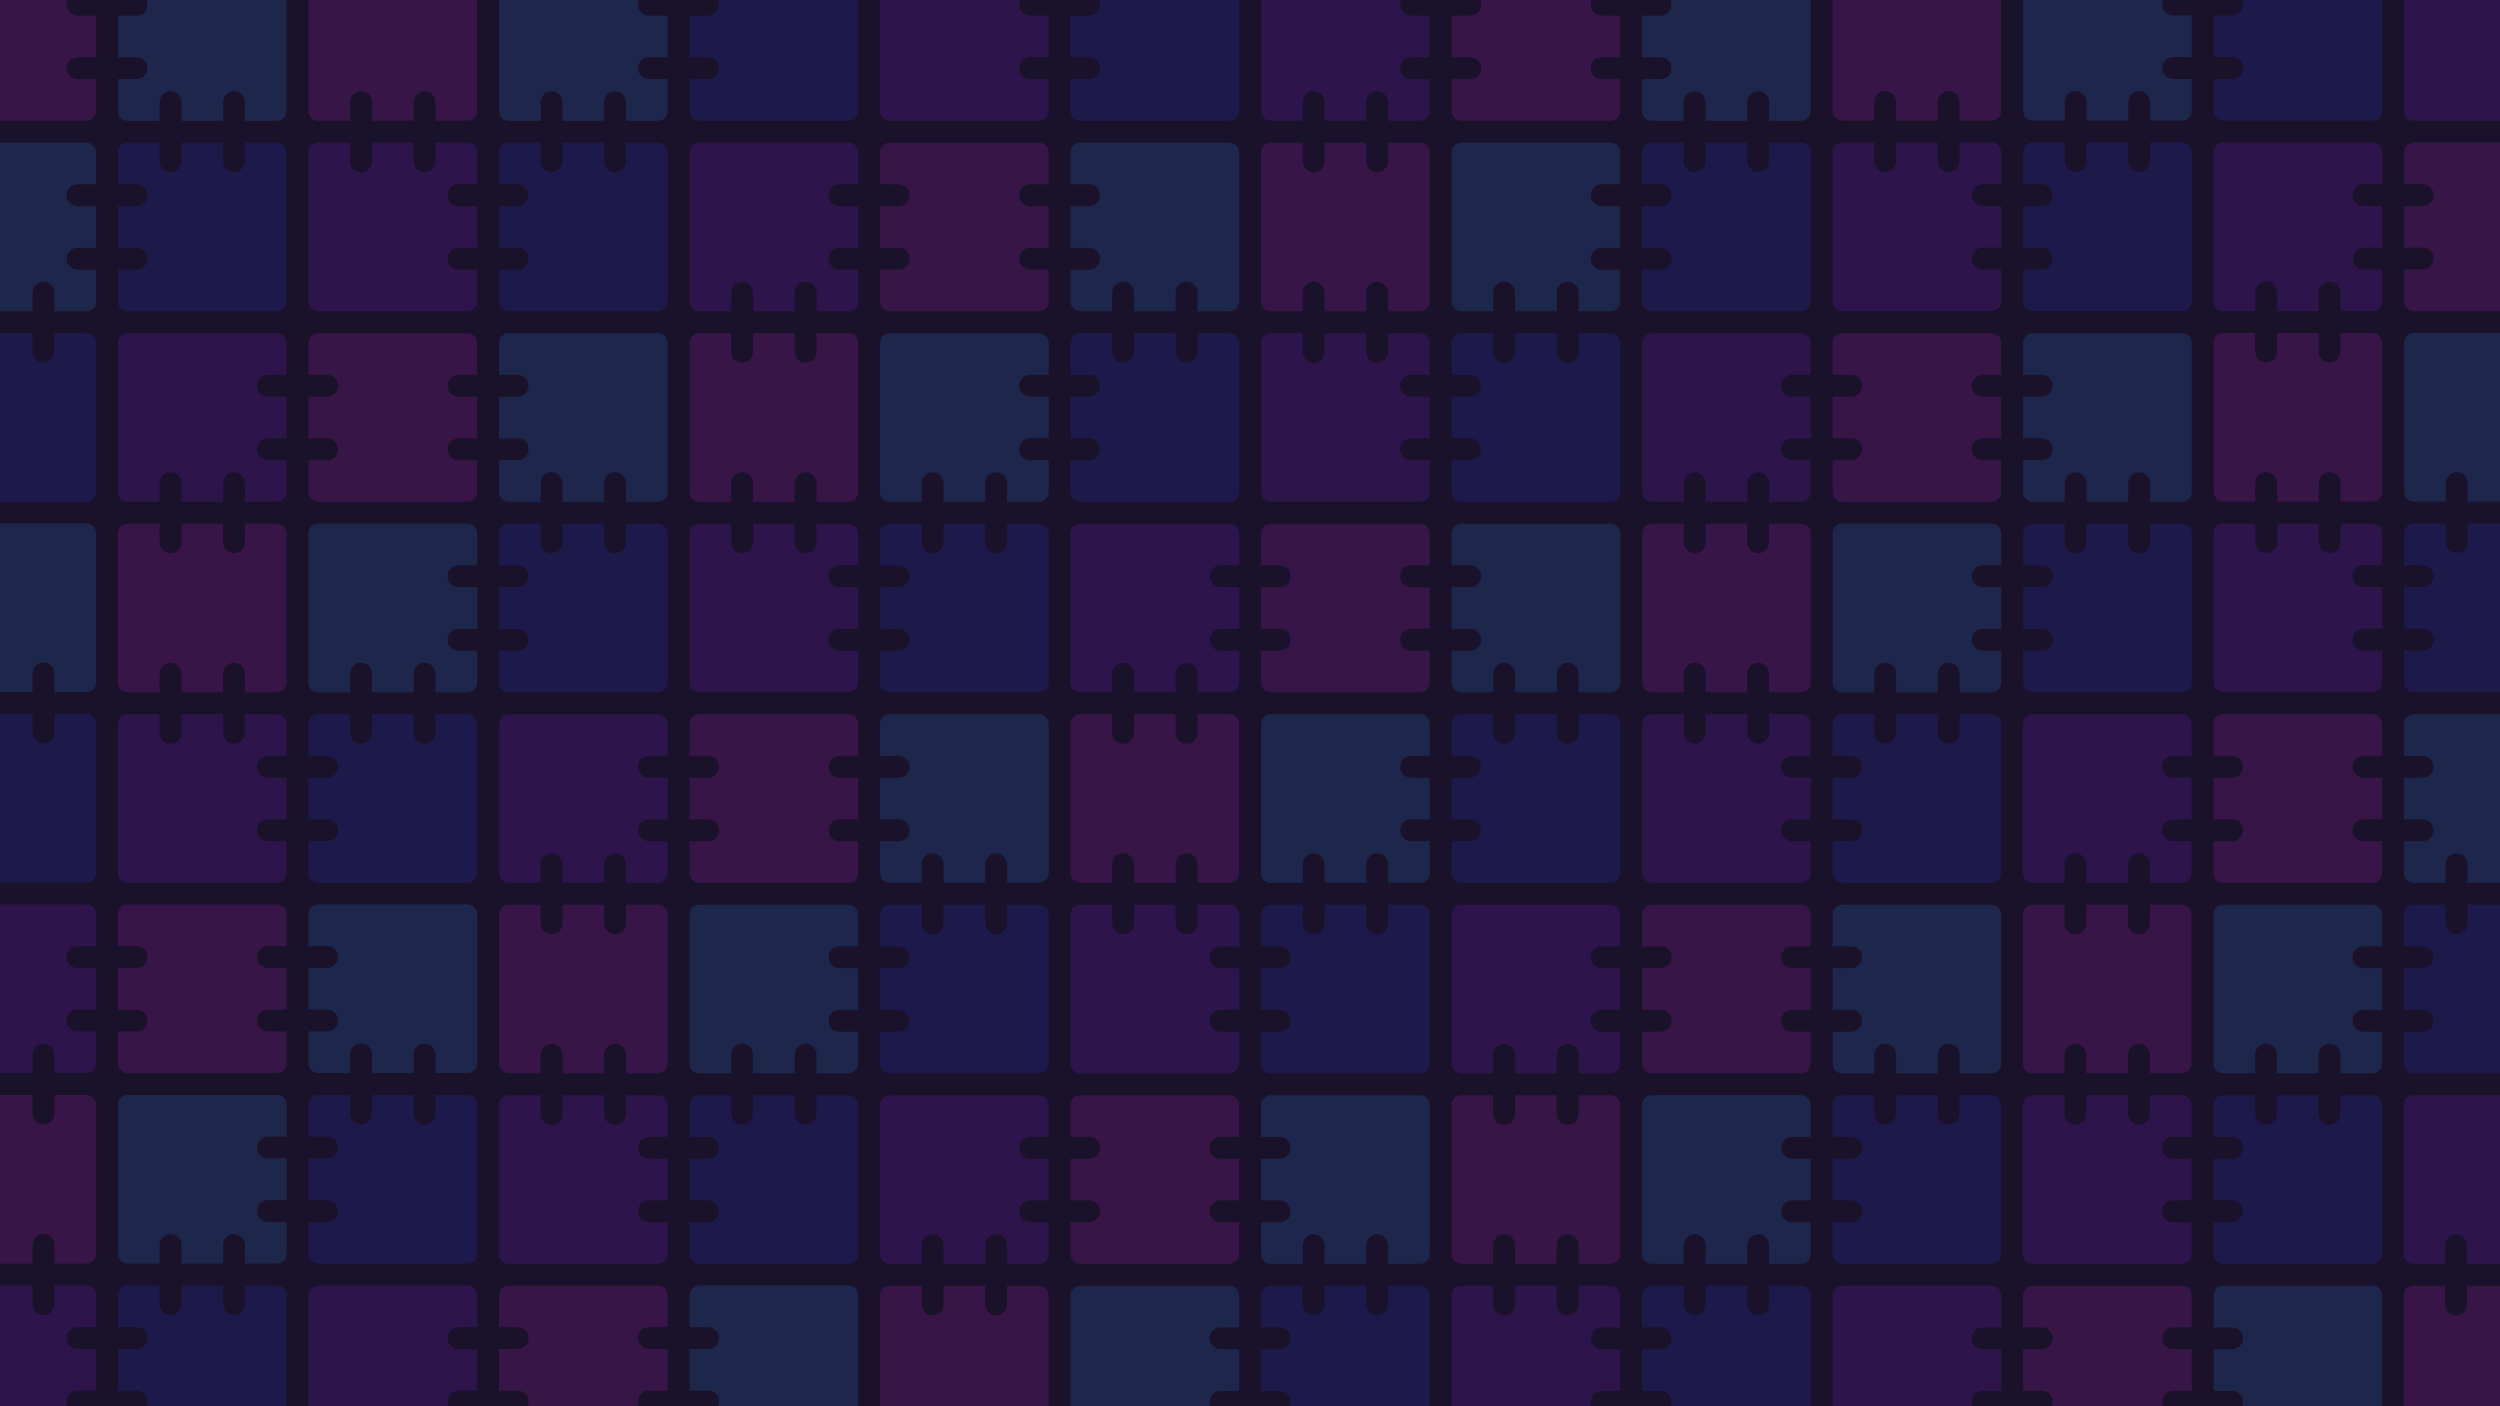 <?xml version="1.0" encoding="UTF-8" standalone="no"?><!DOCTYPE svg PUBLIC "-//W3C//DTD SVG 1.1//EN" "http://www.w3.org/Graphics/SVG/1.1/DTD/svg11.dtd"><svg width="100%" height="100%" viewBox="0 0 10667 6000" version="1.1" xmlns="http://www.w3.org/2000/svg" xmlns:xlink="http://www.w3.org/1999/xlink" xml:space="preserve" xmlns:serif="http://www.serif.com/" style="fill-rule:evenodd;clip-rule:evenodd;stroke-linejoin:round;stroke-miterlimit:2;"><g transform="matrix(4.167,0,0,4.167,0,0)"><rect x="0" y="0" width="2560" height="1440" style="fill:#1a122b;"/><g transform="matrix(1.083,0,0,1.083,-319.884,517.06)"><g opacity="0.15"><g transform="matrix(1,0,0,1,386.217,167.722)"><path d="M0,-141.079l0,141.079c0,5.061 -4.1,9.171 -9.17,9.171l-30.17,-0l0,-17.601c0,-5.719 -4.63,-10.349 -10.35,-10.349c-5.71,-0 -10.35,4.63 -10.35,10.349l0,17.601l-39.34,-0l0,-17.601c0,-5.719 -4.63,-10.349 -10.35,-10.349c-5.72,-0 -10.35,4.63 -10.35,10.349l0,17.601l-30.17,-0c-5.06,-0 -9.17,-4.11 -9.17,-9.171l-0,-30.17l17.6,0c5.72,0 10.35,-4.639 10.35,-10.349c0,-5.72 -4.63,-10.35 -10.35,-10.35l-17.6,0l-0,-39.341l17.6,0c5.72,0 10.35,-4.64 10.35,-10.349c0,-5.72 -4.63,-10.361 -10.35,-10.361l-17.6,0l-0,-30.159c-0,-5.07 4.11,-9.171 9.17,-9.171l141.08,0c5.07,0 9.17,4.101 9.17,9.171" style="fill:#27a2fd;fill-rule:nonzero;"/></g><g transform="matrix(1,0,0,1,386.212,347.842)"><path d="M0,-141.08l0,141.08c0,5.07 -4.1,9.17 -9.17,9.17l-141.08,-0c-5.06,-0 -9.17,-4.1 -9.17,-9.17l-0,-30.17l17.6,0c5.72,0 10.35,-4.63 10.35,-10.349c0,-5.72 -4.63,-10.351 -10.35,-10.351l-17.6,0l-0,-39.34l17.6,0c5.72,0 10.35,-4.63 10.35,-10.349c0,-5.72 -4.63,-10.351 -10.35,-10.351l-17.6,0l-0,-30.17c-0,-5.06 4.11,-9.17 9.17,-9.17l30.17,0l0,17.601c0,5.719 4.63,10.349 10.35,10.349c5.72,-0 10.35,-4.63 10.35,-10.349l0,-17.601l39.34,0l0,17.601c0,5.719 4.64,10.349 10.35,10.349c5.72,-0 10.35,-4.63 10.35,-10.349l0,-17.601l30.17,0c5.07,0 9.17,4.11 9.17,9.17" style="fill:#34f;fill-rule:nonzero;"/></g><g transform="matrix(1,0,0,1,358.272,487.457)"><path d="M0,-60.04c0,5.71 4.64,10.35 10.35,10.35l17.6,0l-0,39.34l-17.6,0c-5.71,0 -10.35,4.63 -10.35,10.35c-0,5.71 4.64,10.35 10.35,10.35l17.6,0l-0,30.17c-0,5.06 -4.1,9.17 -9.17,9.17l-30.17,0l0,-17.6c0,-5.72 -4.63,-10.35 -10.35,-10.35c-5.71,0 -10.35,4.63 -10.35,10.35l0,17.6l-39.34,0l0,-17.6c0,-5.72 -4.63,-10.35 -10.35,-10.35c-5.72,0 -10.35,4.63 -10.35,10.35l0,17.6l-30.17,0c-5.06,0 -9.17,-4.11 -9.17,-9.17l0,-141.08c0,-5.07 4.11,-9.17 9.17,-9.17l141.08,0c5.07,0 9.17,4.1 9.17,9.17l-0,30.16l-17.6,0c-5.71,0 -10.35,4.64 -10.35,10.36" style="fill:#9722ff;fill-rule:nonzero;"/></g><g transform="matrix(1,0,0,1,538.402,487.457)"><path d="M0,-60.04c0,5.71 4.63,10.35 10.35,10.35l17.6,0l-0,39.34l-17.6,0c-5.72,0 -10.35,4.63 -10.35,10.35c-0,5.71 4.63,10.35 10.35,10.35l17.6,0l-0,30.17c-0,5.06 -4.11,9.17 -9.17,9.17l-141.08,0c-5.07,0 -9.17,-4.11 -9.17,-9.17l0,-30.17l17.59,0c5.72,0 10.36,-4.64 10.36,-10.35c0,-5.72 -4.64,-10.35 -10.36,-10.35l-17.59,0l0,-39.34l17.59,0c5.72,0 10.36,-4.64 10.36,-10.35c0,-5.72 -4.64,-10.36 -10.36,-10.36l-17.59,0l0,-30.16c0,-5.07 4.1,-9.17 9.17,-9.17l141.08,0c5.06,0 9.17,4.1 9.17,9.17l-0,30.16l-17.6,0c-5.72,0 -10.35,4.64 -10.35,10.36" style="fill:#dc29dd;fill-rule:nonzero;"/></g><g transform="matrix(1,0,0,1,746.472,527.977)"><path d="M0,-141.079l0,141.079c0,5.061 -4.1,9.171 -9.17,9.171l-30.17,-0l0,-17.601c0,-5.719 -4.63,-10.349 -10.35,-10.349c-5.71,-0 -10.35,4.63 -10.35,10.349l0,17.601l-39.34,-0l0,-17.601c0,-5.719 -4.63,-10.349 -10.35,-10.349c-5.72,-0 -10.35,4.63 -10.35,10.349l0,17.601l-30.17,-0c-5.06,-0 -9.17,-4.11 -9.17,-9.171l-0,-30.17l17.6,0c5.72,0 10.35,-4.639 10.35,-10.349c0,-5.72 -4.63,-10.35 -10.35,-10.35l-17.6,0l-0,-39.341l17.6,0c5.72,0 10.35,-4.64 10.35,-10.349c0,-5.72 -4.63,-10.361 -10.35,-10.361l-17.6,0l-0,-30.159c-0,-5.07 4.11,-9.171 9.17,-9.171l141.08,0c5.07,0 9.17,4.101 9.17,9.171" style="fill:#27a2fd;fill-rule:nonzero;"/></g><g transform="matrix(1,0,0,1,386.217,708.097)"><path d="M0,-141.08l0,141.08c0,5.07 -4.1,9.17 -9.17,9.17l-30.17,-0l0,-17.6c0,-5.71 -4.63,-10.349 -10.35,-10.349c-5.71,-0 -10.35,4.639 -10.35,10.349l0,17.6l-39.34,-0l0,-17.6c0,-5.71 -4.63,-10.349 -10.35,-10.349c-5.72,-0 -10.35,4.639 -10.35,10.349l0,17.6l-30.17,-0c-5.06,-0 -9.17,-4.1 -9.17,-9.17l-0,-141.08c-0,-5.06 4.11,-9.17 9.17,-9.17l30.17,0l0,17.601c0,5.719 4.63,10.349 10.35,10.349c5.72,-0 10.35,-4.63 10.35,-10.349l0,-17.601l39.34,0l0,17.601c0,5.719 4.64,10.349 10.35,10.349c5.72,-0 10.35,-4.63 10.35,-10.349l0,-17.601l30.17,0c5.07,0 9.17,4.11 9.17,9.17" style="fill:#dc29dd;fill-rule:nonzero;"/></g><g transform="matrix(1,0,0,1,538.402,667.576)"><path d="M0,-60.039c0,5.72 4.63,10.35 10.35,10.35l17.6,0l-0,39.339l-17.6,0c-5.72,0 -10.35,4.631 -10.35,10.351c-0,5.72 4.63,10.35 10.35,10.35l17.6,0l-0,30.17c-0,5.07 -4.11,9.169 -9.17,9.169l-30.17,0l0,-17.599c0,-5.71 -4.64,-10.35 -10.35,-10.35c-5.72,0 -10.35,4.64 -10.35,10.35l0,17.599l-39.34,0l0,-17.599c0,-5.71 -4.64,-10.35 -10.35,-10.35c-5.72,0 -10.36,4.64 -10.36,10.35l0,17.599l-30.16,0c-5.07,0 -9.17,-4.099 -9.17,-9.169l0,-141.081c0,-5.059 4.1,-9.169 9.17,-9.169l141.08,0c5.06,0 9.17,4.11 9.17,9.169l-0,30.17l-17.6,0c-5.72,0 -10.35,4.631 -10.35,10.351" style="fill:#27a2fd;fill-rule:nonzero;"/></g><g transform="matrix(1,0,0,1,358.267,847.707)"><path d="M0,-60.04c0,5.71 4.64,10.35 10.35,10.35l17.6,0l-0,39.33l-17.6,0c-5.71,0 -10.35,4.64 -10.35,10.36c-0,5.71 4.64,10.35 10.35,10.35l17.6,0l-0,30.17c-0,5.06 -4.1,9.17 -9.17,9.17l-141.08,0c-5.06,0 -9.17,-4.11 -9.17,-9.17l0,-141.08c0,-5.07 4.11,-9.17 9.17,-9.17l30.17,0l0,17.59c0,5.72 4.63,10.36 10.35,10.36c5.72,0 10.35,-4.64 10.35,-10.36l0,-17.59l39.34,0l0,17.59c0,5.72 4.64,10.36 10.35,10.36c5.72,0 10.35,-4.64 10.35,-10.36l0,-17.59l30.17,0c5.07,0 9.17,4.1 9.17,9.17l-0,30.16l-17.6,0c-5.71,0 -10.35,4.64 -10.35,10.36" style="fill:#9722ff;fill-rule:nonzero;"/></g><g transform="matrix(1,0,0,1,566.347,888.227)"><path d="M0,-141.079l0,141.079c0,5.061 -4.11,9.171 -9.17,9.171l-141.08,-0c-5.07,-0 -9.17,-4.11 -9.17,-9.171l-0,-30.17l17.59,0c5.72,0 10.36,-4.639 10.36,-10.349c-0,-5.72 -4.64,-10.361 -10.36,-10.361l-17.59,0l-0,-39.33l17.59,0c5.72,0 10.36,-4.64 10.36,-10.349c-0,-5.72 -4.64,-10.361 -10.36,-10.361l-17.59,0l-0,-30.159c-0,-5.07 4.1,-9.171 9.17,-9.171l30.16,0l0,17.591c0,5.72 4.64,10.359 10.36,10.359c5.71,-0 10.35,-4.639 10.35,-10.359l0,-17.591l39.34,0l0,17.591c0,5.72 4.63,10.359 10.35,10.359c5.71,-0 10.35,-4.639 10.35,-10.359l0,-17.591l30.17,0c5.06,0 9.17,4.101 9.17,9.171" style="fill:#34f;fill-rule:nonzero;"/></g><g transform="matrix(1,0,0,1,746.467,708.097)"><path d="M0,-141.08l0,141.08c0,5.07 -4.1,9.17 -9.17,9.17l-141.08,-0c-5.06,-0 -9.17,-4.1 -9.17,-9.17l-0,-30.17l17.6,0c5.72,0 10.35,-4.63 10.35,-10.349c0,-5.72 -4.63,-10.351 -10.35,-10.351l-17.6,0l-0,-39.34l17.6,0c5.72,0 10.35,-4.63 10.35,-10.349c0,-5.72 -4.63,-10.351 -10.35,-10.351l-17.6,0l-0,-30.17c-0,-5.06 4.11,-9.17 9.17,-9.17l30.17,0l0,17.601c0,5.719 4.63,10.349 10.35,10.349c5.72,-0 10.35,-4.63 10.35,-10.349l0,-17.601l39.34,0l0,17.601c0,5.719 4.64,10.349 10.35,10.349c5.72,-0 10.35,-4.63 10.35,-10.349l0,-17.601l30.17,0c5.07,0 9.17,4.11 9.17,9.17" style="fill:#34f;fill-rule:nonzero;"/></g><g transform="matrix(1,0,0,1,718.522,847.707)"><path d="M0,-60.04c0,5.71 4.64,10.35 10.35,10.35l17.6,0l-0,39.34l-17.6,0c-5.71,0 -10.35,4.63 -10.35,10.35c-0,5.71 4.64,10.35 10.35,10.35l17.6,0l-0,30.17c-0,5.06 -4.1,9.17 -9.17,9.17l-30.17,0l0,-17.6c0,-5.72 -4.63,-10.35 -10.35,-10.35c-5.71,0 -10.35,4.63 -10.35,10.35l0,17.6l-39.34,0l0,-17.6c0,-5.72 -4.63,-10.35 -10.35,-10.35c-5.72,0 -10.35,4.63 -10.35,10.35l0,17.6l-30.17,0c-5.06,0 -9.17,-4.11 -9.17,-9.17l0,-141.08c0,-5.07 4.11,-9.17 9.17,-9.17l141.08,0c5.07,0 9.17,4.1 9.17,9.17l-0,30.16l-17.6,0c-5.71,0 -10.35,4.64 -10.35,10.36" style="fill:#9722ff;fill-rule:nonzero;"/></g><g transform="matrix(1,0,0,1,898.652,847.707)"><path d="M0,-60.04c0,5.71 4.63,10.35 10.35,10.35l17.6,0l-0,39.34l-17.6,0c-5.72,0 -10.35,4.63 -10.35,10.35c-0,5.71 4.63,10.35 10.35,10.35l17.6,0l-0,30.17c-0,5.06 -4.11,9.17 -9.17,9.17l-141.08,0c-5.07,0 -9.17,-4.11 -9.17,-9.17l0,-30.17l17.59,0c5.72,0 10.36,-4.64 10.36,-10.35c0,-5.72 -4.64,-10.35 -10.36,-10.35l-17.59,0l0,-39.34l17.59,0c5.72,0 10.36,-4.64 10.36,-10.35c0,-5.72 -4.64,-10.36 -10.36,-10.36l-17.59,0l0,-30.16c0,-5.07 4.1,-9.17 9.17,-9.17l141.08,0c5.06,0 9.17,4.1 9.17,9.17l-0,30.16l-17.6,0c-5.72,0 -10.35,4.64 -10.35,10.36" style="fill:#dc29dd;fill-rule:nonzero;"/></g><g transform="matrix(1,0,0,1,1106.72,888.227)"><path d="M0,-141.079l0,141.079c0,5.061 -4.1,9.171 -9.17,9.171l-30.17,-0l0,-17.601c0,-5.719 -4.63,-10.349 -10.35,-10.349c-5.71,-0 -10.35,4.63 -10.35,10.349l0,17.601l-39.34,-0l0,-17.601c0,-5.719 -4.63,-10.349 -10.35,-10.349c-5.72,-0 -10.35,4.63 -10.35,10.349l0,17.601l-30.17,-0c-5.06,-0 -9.17,-4.11 -9.17,-9.171l-0,-30.17l17.6,0c5.72,0 10.35,-4.639 10.35,-10.349c0,-5.72 -4.63,-10.35 -10.35,-10.35l-17.6,0l-0,-39.341l17.6,0c5.72,0 10.35,-4.64 10.35,-10.349c0,-5.72 -4.63,-10.361 -10.35,-10.361l-17.6,0l-0,-30.159c-0,-5.07 4.11,-9.171 9.17,-9.171l141.08,0c5.07,0 9.17,4.101 9.17,9.171" style="fill:#27a2fd;fill-rule:nonzero;"/></g><g transform="matrix(1,0,0,1,2699.26,667.812)"><path d="M0,-60.04c0,5.71 4.64,10.35 10.35,10.35l17.6,0l-0,39.34l-17.6,0c-5.71,0 -10.35,4.63 -10.35,10.35c-0,5.71 4.64,10.35 10.35,10.35l17.6,0l-0,30.17c-0,5.06 -4.1,9.17 -9.17,9.17l-30.17,0l0,-17.6c0,-5.72 -4.63,-10.35 -10.35,-10.35c-5.71,0 -10.35,4.63 -10.35,10.35l0,17.6l-39.34,0l0,-17.6c0,-5.72 -4.63,-10.35 -10.35,-10.35c-5.72,0 -10.35,4.63 -10.35,10.35l0,17.6l-30.17,0c-5.06,0 -9.17,-4.11 -9.17,-9.17l0,-141.08c0,-5.07 4.11,-9.17 9.17,-9.17l141.08,0c5.07,0 9.17,4.1 9.17,9.17l-0,30.16l-17.6,0c-5.71,0 -10.35,4.64 -10.35,10.36" style="fill:#9722ff;fill-rule:nonzero;"/></g><g transform="matrix(1,0,0,1,2727.21,888.452)"><path d="M0,-141.08l0,141.08c0,5.07 -4.1,9.17 -9.17,9.17l-30.17,-0l0,-17.6c0,-5.71 -4.63,-10.349 -10.35,-10.349c-5.71,-0 -10.35,4.639 -10.35,10.349l0,17.6l-39.34,-0l0,-17.6c0,-5.71 -4.63,-10.349 -10.35,-10.349c-5.72,-0 -10.35,4.639 -10.35,10.349l0,17.6l-30.17,-0c-5.06,-0 -9.17,-4.1 -9.17,-9.17l-0,-141.08c-0,-5.06 4.11,-9.17 9.17,-9.17l30.17,0l0,17.601c0,5.719 4.63,10.349 10.35,10.349c5.72,-0 10.35,-4.63 10.35,-10.349l0,-17.601l39.34,0l0,17.601c0,5.719 4.64,10.349 10.35,10.349c5.72,-0 10.35,-4.63 10.35,-10.349l0,-17.601l30.17,0c5.07,0 9.17,4.11 9.17,9.17" style="fill:#dc29dd;fill-rule:nonzero;"/></g><g transform="matrix(1,0,0,1,1799.26,487.693)"><path d="M0,-60.04c0,5.71 4.64,10.35 10.35,10.35l17.6,0l-0,39.34l-17.6,0c-5.71,0 -10.35,4.63 -10.35,10.35c-0,5.71 4.64,10.35 10.35,10.35l17.6,0l-0,30.17c-0,5.06 -4.1,9.17 -9.17,9.17l-30.17,0l0,-17.6c0,-5.72 -4.63,-10.35 -10.35,-10.35c-5.71,0 -10.35,4.63 -10.35,10.35l0,17.6l-39.34,0l0,-17.6c0,-5.72 -4.63,-10.35 -10.35,-10.35c-5.72,0 -10.35,4.63 -10.35,10.35l0,17.6l-30.17,0c-5.06,0 -9.17,-4.11 -9.17,-9.17l0,-141.08c0,-5.07 4.11,-9.17 9.17,-9.17l141.08,0c5.07,0 9.17,4.1 9.17,9.17l-0,30.16l-17.6,0c-5.71,0 -10.35,4.64 -10.35,10.36" style="fill:#9722ff;fill-rule:nonzero;"/></g><g transform="matrix(1,0,0,1,1827.21,708.332)"><path d="M0,-141.08l0,141.08c0,5.07 -4.1,9.17 -9.17,9.17l-30.17,-0l0,-17.6c0,-5.71 -4.63,-10.349 -10.35,-10.349c-5.71,-0 -10.35,4.639 -10.35,10.349l0,17.6l-39.34,-0l0,-17.6c0,-5.71 -4.63,-10.349 -10.35,-10.349c-5.72,-0 -10.35,4.639 -10.35,10.349l0,17.6l-30.17,-0c-5.06,-0 -9.17,-4.1 -9.17,-9.17l-0,-141.08c-0,-5.06 4.11,-9.17 9.17,-9.17l30.17,0l0,17.601c0,5.719 4.63,10.349 10.35,10.349c5.72,-0 10.35,-4.63 10.35,-10.349l0,-17.601l39.34,0l0,17.601c0,5.719 4.64,10.349 10.35,10.349c5.72,-0 10.35,-4.63 10.35,-10.349l0,-17.601l30.17,0c5.07,0 9.17,4.11 9.17,9.17" style="fill:#dc29dd;fill-rule:nonzero;"/></g><g transform="matrix(1,0,0,1,1799.26,847.943)"><path d="M0,-60.04c0,5.71 4.64,10.35 10.35,10.35l17.6,0l-0,39.33l-17.6,0c-5.71,0 -10.35,4.64 -10.35,10.36c-0,5.71 4.64,10.35 10.35,10.35l17.6,0l-0,30.17c-0,5.06 -4.1,9.17 -9.17,9.17l-141.08,0c-5.06,0 -9.17,-4.11 -9.17,-9.17l0,-141.08c0,-5.07 4.11,-9.17 9.17,-9.17l30.17,0l0,17.59c0,5.72 4.63,10.36 10.35,10.36c5.72,0 10.35,-4.64 10.35,-10.36l0,-17.59l39.34,0l0,17.59c0,5.72 4.64,10.36 10.35,10.36c5.72,0 10.35,-4.64 10.35,-10.36l0,-17.59l30.17,0c5.07,0 9.17,4.1 9.17,9.17l-0,30.16l-17.6,0c-5.71,0 -10.35,4.64 -10.35,10.36" style="fill:#9722ff;fill-rule:nonzero;"/></g><g transform="matrix(1,0,0,1,1979.41,487.683)"><path d="M0,-60.04c0,5.71 4.63,10.35 10.35,10.35l17.6,0l-0,39.34l-17.6,0c-5.72,0 -10.35,4.63 -10.35,10.35c-0,5.71 4.63,10.35 10.35,10.35l17.6,0l-0,30.17c-0,5.06 -4.11,9.17 -9.17,9.17l-141.08,0c-5.07,0 -9.17,-4.11 -9.17,-9.17l0,-30.17l17.59,0c5.72,0 10.36,-4.64 10.36,-10.35c0,-5.72 -4.64,-10.35 -10.36,-10.35l-17.59,0l0,-39.34l17.59,0c5.72,0 10.36,-4.64 10.36,-10.35c0,-5.72 -4.64,-10.36 -10.36,-10.36l-17.59,0l0,-30.16c0,-5.07 4.1,-9.17 9.17,-9.17l141.08,0c5.06,0 9.17,4.1 9.17,9.17l-0,30.16l-17.6,0c-5.72,0 -10.35,4.64 -10.35,10.36" style="fill:#dc29dd;fill-rule:nonzero;"/></g><g transform="matrix(1,0,0,1,2187.48,528.202)"><path d="M0,-141.079l0,141.079c0,5.061 -4.1,9.171 -9.17,9.171l-30.17,-0l0,-17.601c0,-5.719 -4.63,-10.349 -10.35,-10.349c-5.71,-0 -10.35,4.63 -10.35,10.349l0,17.601l-39.34,-0l0,-17.601c0,-5.719 -4.63,-10.349 -10.35,-10.349c-5.72,-0 -10.35,4.63 -10.35,10.349l0,17.601l-30.17,-0c-5.06,-0 -9.17,-4.11 -9.17,-9.171l-0,-30.17l17.6,0c5.72,0 10.35,-4.639 10.35,-10.349c0,-5.72 -4.63,-10.35 -10.35,-10.35l-17.6,0l-0,-39.341l17.6,0c5.72,0 10.35,-4.64 10.35,-10.349c0,-5.72 -4.63,-10.361 -10.35,-10.361l-17.6,0l-0,-30.159c-0,-5.07 4.11,-9.171 9.17,-9.171l141.08,0c5.07,0 9.17,4.101 9.17,9.171" style="fill:#27a2fd;fill-rule:nonzero;"/></g><g transform="matrix(1,0,0,1,1979.41,667.802)"><path d="M0,-60.039c0,5.72 4.63,10.35 10.35,10.35l17.6,0l-0,39.339l-17.6,0c-5.72,0 -10.35,4.631 -10.35,10.351c-0,5.72 4.63,10.35 10.35,10.35l17.6,0l-0,30.17c-0,5.07 -4.11,9.169 -9.17,9.169l-30.17,0l0,-17.599c0,-5.71 -4.64,-10.35 -10.35,-10.35c-5.72,0 -10.35,4.64 -10.35,10.35l0,17.599l-39.34,0l0,-17.599c0,-5.71 -4.64,-10.35 -10.35,-10.35c-5.72,0 -10.36,4.64 -10.36,10.35l0,17.599l-30.16,0c-5.07,0 -9.17,-4.099 -9.17,-9.169l0,-141.081c0,-5.059 4.1,-9.169 9.17,-9.169l141.08,0c5.06,0 9.17,4.11 9.17,9.169l-0,30.17l-17.6,0c-5.72,0 -10.35,4.631 -10.35,10.351" style="fill:#27a2fd;fill-rule:nonzero;"/></g><g transform="matrix(1,0,0,1,2007.35,888.452)"><path d="M0,-141.079l0,141.079c0,5.061 -4.11,9.171 -9.17,9.171l-141.08,-0c-5.07,-0 -9.17,-4.11 -9.17,-9.171l-0,-30.17l17.59,0c5.72,0 10.36,-4.639 10.36,-10.349c-0,-5.72 -4.64,-10.361 -10.36,-10.361l-17.59,0l-0,-39.33l17.59,0c5.72,0 10.36,-4.64 10.36,-10.349c-0,-5.72 -4.64,-10.361 -10.36,-10.361l-17.59,0l-0,-30.159c-0,-5.07 4.1,-9.171 9.17,-9.171l30.16,0l0,17.591c0,5.72 4.64,10.359 10.36,10.359c5.71,-0 10.35,-4.639 10.35,-10.359l0,-17.591l39.34,0l0,17.591c0,5.72 4.63,10.359 10.35,10.359c5.71,-0 10.35,-4.639 10.35,-10.359l0,-17.591l30.17,0c5.06,0 9.17,4.101 9.17,9.171" style="fill:#34f;fill-rule:nonzero;"/></g><g transform="matrix(1,0,0,1,2187.47,708.323)"><path d="M0,-141.08l0,141.08c0,5.07 -4.1,9.17 -9.17,9.17l-141.08,-0c-5.06,-0 -9.17,-4.1 -9.17,-9.17l-0,-30.17l17.6,0c5.72,0 10.35,-4.63 10.35,-10.349c0,-5.72 -4.63,-10.351 -10.35,-10.351l-17.6,0l-0,-39.34l17.6,0c5.72,0 10.35,-4.63 10.35,-10.349c0,-5.72 -4.63,-10.351 -10.35,-10.351l-17.6,0l-0,-30.17c-0,-5.06 4.11,-9.17 9.17,-9.17l30.17,0l0,17.601c0,5.719 4.63,10.349 10.35,10.349c5.72,-0 10.35,-4.63 10.35,-10.349l0,-17.601l39.34,0l0,17.601c0,5.719 4.64,10.349 10.35,10.349c5.72,-0 10.35,-4.63 10.35,-10.349l0,-17.601l30.17,0c5.07,0 9.17,4.11 9.17,9.17" style="fill:#34f;fill-rule:nonzero;"/></g><g transform="matrix(1,0,0,1,2339.44,307.563)"><path d="M0,-60.04c0,5.71 4.64,10.35 10.35,10.35l17.6,0l-0,39.34l-17.6,0c-5.71,0 -10.35,4.63 -10.35,10.35c-0,5.71 4.64,10.35 10.35,10.35l17.6,0l-0,30.17c-0,5.06 -4.1,9.17 -9.17,9.17l-30.17,0l0,-17.6c0,-5.72 -4.63,-10.35 -10.35,-10.35c-5.71,0 -10.35,4.63 -10.35,10.35l0,17.6l-39.34,0l0,-17.6c0,-5.72 -4.63,-10.35 -10.35,-10.35c-5.72,0 -10.35,4.63 -10.35,10.35l0,17.6l-30.17,0c-5.06,0 -9.17,-4.11 -9.17,-9.17l0,-141.08c0,-5.07 4.11,-9.17 9.17,-9.17l141.08,0c5.07,0 9.17,4.1 9.17,9.17l-0,30.16l-17.6,0c-5.71,0 -10.35,4.64 -10.35,10.36" style="fill:#9722ff;fill-rule:nonzero;"/></g><g transform="matrix(1,0,0,1,2519.57,307.563)"><path d="M0,-60.04c0,5.71 4.63,10.35 10.35,10.35l17.6,0l-0,39.34l-17.6,0c-5.72,0 -10.35,4.63 -10.35,10.35c-0,5.71 4.63,10.35 10.35,10.35l17.6,0l-0,30.17c-0,5.06 -4.11,9.17 -9.17,9.17l-141.08,0c-5.07,0 -9.17,-4.11 -9.17,-9.17l0,-30.17l17.59,0c5.72,0 10.36,-4.64 10.36,-10.35c0,-5.72 -4.64,-10.35 -10.36,-10.35l-17.59,0l0,-39.34l17.59,0c5.72,0 10.36,-4.64 10.36,-10.35c0,-5.72 -4.64,-10.36 -10.36,-10.36l-17.59,0l0,-30.16c0,-5.07 4.1,-9.17 9.17,-9.17l141.08,0c5.06,0 9.17,4.1 9.17,9.17l-0,30.16l-17.6,0c-5.72,0 -10.35,4.64 -10.35,10.36" style="fill:#dc29dd;fill-rule:nonzero;"/></g><g transform="matrix(1,0,0,1,2727.64,348.082)"><path d="M0,-141.079l0,141.079c0,5.061 -4.1,9.171 -9.17,9.171l-30.17,-0l0,-17.601c0,-5.719 -4.63,-10.349 -10.35,-10.349c-5.71,-0 -10.35,4.63 -10.35,10.349l0,17.601l-39.34,-0l0,-17.601c0,-5.719 -4.63,-10.349 -10.35,-10.349c-5.72,-0 -10.35,4.63 -10.35,10.349l0,17.601l-30.17,-0c-5.06,-0 -9.17,-4.11 -9.17,-9.171l-0,-30.17l17.6,0c5.72,0 10.35,-4.639 10.35,-10.349c0,-5.72 -4.63,-10.35 -10.35,-10.35l-17.6,0l-0,-39.341l17.6,0c5.72,0 10.35,-4.64 10.35,-10.349c0,-5.72 -4.63,-10.361 -10.35,-10.361l-17.6,0l-0,-30.159c-0,-5.07 4.11,-9.171 9.17,-9.171l141.08,0c5.07,0 9.17,4.101 9.17,9.171" style="fill:#27a2fd;fill-rule:nonzero;"/></g><g transform="matrix(1,0,0,1,2367.39,528.202)"><path d="M0,-141.08l0,141.08c0,5.07 -4.1,9.17 -9.17,9.17l-30.17,-0l0,-17.6c0,-5.71 -4.63,-10.349 -10.35,-10.349c-5.71,-0 -10.35,4.639 -10.35,10.349l0,17.6l-39.34,-0l0,-17.6c0,-5.71 -4.63,-10.349 -10.35,-10.349c-5.72,-0 -10.35,4.639 -10.35,10.349l0,17.6l-30.17,-0c-5.06,-0 -9.17,-4.1 -9.17,-9.17l-0,-141.08c-0,-5.06 4.11,-9.17 9.17,-9.17l30.17,0l0,17.601c0,5.719 4.63,10.349 10.35,10.349c5.72,-0 10.35,-4.63 10.35,-10.349l0,-17.601l39.34,0l0,17.601c0,5.719 4.64,10.349 10.35,10.349c5.72,-0 10.35,-4.63 10.35,-10.349l0,-17.601l30.17,0c5.07,0 9.17,4.11 9.17,9.17" style="fill:#dc29dd;fill-rule:nonzero;"/></g><g transform="matrix(1,0,0,1,2519.57,487.682)"><path d="M0,-60.039c0,5.72 4.63,10.35 10.35,10.35l17.6,0l-0,39.339l-17.6,0c-5.72,0 -10.35,4.631 -10.35,10.351c-0,5.72 4.63,10.35 10.35,10.35l17.6,0l-0,30.17c-0,5.07 -4.11,9.169 -9.17,9.169l-30.17,0l0,-17.599c0,-5.71 -4.64,-10.35 -10.35,-10.35c-5.72,0 -10.35,4.64 -10.35,10.35l0,17.599l-39.34,0l0,-17.599c0,-5.71 -4.64,-10.35 -10.35,-10.35c-5.72,0 -10.36,4.64 -10.36,10.35l0,17.599l-30.16,0c-5.07,0 -9.17,-4.099 -9.17,-9.169l0,-141.081c0,-5.059 4.1,-9.169 9.17,-9.169l141.08,0c5.06,0 9.17,4.11 9.17,9.169l-0,30.17l-17.6,0c-5.72,0 -10.35,4.631 -10.35,10.351" style="fill:#27a2fd;fill-rule:nonzero;"/></g><g transform="matrix(1,0,0,1,2339.44,667.813)"><path d="M0,-60.04c0,5.71 4.64,10.35 10.35,10.35l17.6,0l-0,39.33l-17.6,0c-5.71,0 -10.35,4.64 -10.35,10.36c-0,5.71 4.64,10.35 10.35,10.35l17.6,0l-0,30.17c-0,5.06 -4.1,9.17 -9.17,9.17l-141.08,0c-5.06,0 -9.17,-4.11 -9.17,-9.17l0,-141.08c0,-5.07 4.11,-9.17 9.17,-9.17l30.17,0l0,17.59c0,5.72 4.63,10.36 10.35,10.36c5.72,0 10.35,-4.64 10.35,-10.36l0,-17.59l39.34,0l0,17.59c0,5.72 4.64,10.36 10.35,10.36c5.72,0 10.35,-4.64 10.35,-10.36l0,-17.59l30.17,0c5.07,0 9.17,4.1 9.17,9.17l-0,30.16l-17.6,0c-5.71,0 -10.35,4.64 -10.35,10.36" style="fill:#9722ff;fill-rule:nonzero;"/></g><g transform="matrix(1,0,0,1,2547.52,708.332)"><path d="M0,-141.079l0,141.079c0,5.061 -4.11,9.171 -9.17,9.171l-141.08,-0c-5.07,-0 -9.17,-4.11 -9.17,-9.171l-0,-30.17l17.59,0c5.72,0 10.36,-4.639 10.36,-10.349c-0,-5.72 -4.64,-10.361 -10.36,-10.361l-17.59,0l-0,-39.33l17.59,0c5.72,0 10.36,-4.64 10.36,-10.349c-0,-5.72 -4.64,-10.361 -10.36,-10.361l-17.59,0l-0,-30.159c-0,-5.07 4.1,-9.171 9.17,-9.171l30.16,0l0,17.591c0,5.72 4.64,10.359 10.36,10.359c5.71,-0 10.35,-4.639 10.35,-10.359l0,-17.591l39.34,0l0,17.591c0,5.72 4.63,10.359 10.35,10.359c5.71,-0 10.35,-4.639 10.35,-10.359l0,-17.591l30.17,0c5.06,0 9.17,4.101 9.17,9.171" style="fill:#34f;fill-rule:nonzero;"/></g><g transform="matrix(1,0,0,1,2727.64,528.202)"><path d="M0,-141.08l0,141.08c0,5.07 -4.1,9.17 -9.17,9.17l-141.08,-0c-5.06,-0 -9.17,-4.1 -9.17,-9.17l-0,-30.17l17.6,0c5.72,0 10.35,-4.63 10.35,-10.349c0,-5.72 -4.63,-10.351 -10.35,-10.351l-17.6,0l-0,-39.34l17.6,0c5.72,0 10.35,-4.63 10.35,-10.349c0,-5.72 -4.63,-10.351 -10.35,-10.351l-17.6,0l-0,-30.17c-0,-5.06 4.11,-9.17 9.17,-9.17l30.17,0l0,17.601c0,5.719 4.63,10.349 10.35,10.349c5.72,-0 10.35,-4.63 10.35,-10.349l0,-17.601l39.34,0l0,17.601c0,5.719 4.64,10.349 10.35,10.349c5.72,-0 10.35,-4.63 10.35,-10.349l0,-17.601l30.17,0c5.07,0 9.17,4.11 9.17,9.17" style="fill:#34f;fill-rule:nonzero;"/></g><g transform="matrix(1,0,0,1,746.462,-372.417)"><path d="M0,-141.08l0,141.08c0,5.07 -4.1,9.17 -9.17,9.17l-30.17,-0l0,-17.6c0,-5.71 -4.63,-10.349 -10.35,-10.349c-5.71,-0 -10.35,4.639 -10.35,10.349l0,17.6l-39.34,-0l0,-17.6c0,-5.71 -4.63,-10.349 -10.35,-10.349c-5.72,-0 -10.35,4.639 -10.35,10.349l0,17.6l-30.17,-0c-5.06,-0 -9.17,-4.1 -9.17,-9.17l-0,-141.08c-0,-5.06 4.11,-9.17 9.17,-9.17l30.17,0l0,17.601c0,5.719 4.63,10.349 10.35,10.349c5.72,-0 10.35,-4.63 10.35,-10.349l0,-17.601l39.34,0l0,17.601c0,5.719 4.64,10.349 10.35,10.349c5.72,-0 10.35,-4.63 10.35,-10.349l0,-17.601l30.17,0c5.07,0 9.17,4.11 9.17,9.17" style="fill:#dc29dd;fill-rule:nonzero;"/></g><g transform="matrix(1,0,0,1,898.647,-412.938)"><path d="M0,-60.039c0,5.72 4.63,10.35 10.35,10.35l17.6,0l-0,39.339l-17.6,0c-5.72,0 -10.35,4.631 -10.35,10.351c-0,5.72 4.63,10.35 10.35,10.35l17.6,0l-0,30.17c-0,5.07 -4.11,9.169 -9.17,9.169l-30.17,0l0,-17.599c0,-5.71 -4.64,-10.35 -10.35,-10.35c-5.72,0 -10.35,4.64 -10.35,10.35l0,17.599l-39.34,0l0,-17.599c0,-5.71 -4.64,-10.35 -10.35,-10.35c-5.72,0 -10.36,4.64 -10.36,10.35l0,17.599l-30.16,0c-5.07,0 -9.17,-4.099 -9.17,-9.169l0,-141.081c0,-5.059 4.1,-9.169 9.17,-9.169l141.08,0c5.06,0 9.17,4.11 9.17,9.169l-0,30.17l-17.6,0c-5.72,0 -10.35,4.631 -10.35,10.351" style="fill:#27a2fd;fill-rule:nonzero;"/></g><g transform="matrix(1,0,0,1,718.512,-232.807)"><path d="M0,-60.04c0,5.71 4.64,10.35 10.35,10.35l17.6,0l-0,39.33l-17.6,0c-5.71,0 -10.35,4.64 -10.35,10.36c-0,5.71 4.64,10.35 10.35,10.35l17.6,0l-0,30.17c-0,5.06 -4.1,9.17 -9.17,9.17l-141.08,0c-5.06,0 -9.17,-4.11 -9.17,-9.17l0,-141.08c0,-5.07 4.11,-9.17 9.17,-9.17l30.17,0l0,17.59c0,5.72 4.63,10.36 10.35,10.36c5.72,0 10.35,-4.64 10.35,-10.36l0,-17.59l39.34,0l0,17.59c0,5.72 4.64,10.36 10.35,10.36c5.72,0 10.35,-4.64 10.35,-10.36l0,-17.59l30.17,0c5.07,0 9.17,4.1 9.17,9.17l-0,30.16l-17.6,0c-5.71,0 -10.35,4.64 -10.35,10.36" style="fill:#9722ff;fill-rule:nonzero;"/></g><g transform="matrix(1,0,0,1,1106.71,-372.417)"><path d="M0,-141.08l0,141.08c0,5.07 -4.1,9.17 -9.17,9.17l-141.08,-0c-5.06,-0 -9.17,-4.1 -9.17,-9.17l-0,-30.17l17.6,0c5.72,0 10.35,-4.63 10.35,-10.349c0,-5.72 -4.63,-10.351 -10.35,-10.351l-17.6,0l-0,-39.34l17.6,0c5.72,0 10.35,-4.63 10.35,-10.349c0,-5.72 -4.63,-10.351 -10.35,-10.351l-17.6,0l-0,-30.17c-0,-5.06 4.11,-9.17 9.17,-9.17l30.17,0l0,17.601c0,5.719 4.63,10.349 10.35,10.349c5.72,-0 10.35,-4.63 10.35,-10.349l0,-17.601l39.34,0l0,17.601c0,5.719 4.64,10.349 10.35,10.349c5.72,-0 10.35,-4.63 10.35,-10.349l0,-17.601l30.17,0c5.07,0 9.17,4.11 9.17,9.17" style="fill:#34f;fill-rule:nonzero;"/></g><g transform="matrix(1,0,0,1,926.592,-192.287)"><path d="M0,-141.079l0,141.079c0,5.061 -4.11,9.171 -9.17,9.171l-141.08,-0c-5.07,-0 -9.17,-4.11 -9.17,-9.171l-0,-30.17l17.59,0c5.72,0 10.36,-4.639 10.36,-10.349c-0,-5.72 -4.64,-10.361 -10.36,-10.361l-17.59,0l-0,-39.33l17.59,0c5.72,0 10.36,-4.64 10.36,-10.349c-0,-5.72 -4.64,-10.361 -10.36,-10.361l-17.59,0l-0,-30.159c-0,-5.07 4.1,-9.171 9.17,-9.171l30.16,0l0,17.591c0,5.72 4.64,10.359 10.36,10.359c5.71,-0 10.35,-4.639 10.35,-10.359l0,-17.591l39.34,0l0,17.591c0,5.72 4.63,10.359 10.35,10.359c5.71,-0 10.35,-4.639 10.35,-10.359l0,-17.591l30.17,0c5.06,0 9.17,4.101 9.17,9.171" style="fill:#34f;fill-rule:nonzero;"/></g><g transform="matrix(1,0,0,1,1078.77,-232.807)"><path d="M0,-60.04c0,5.71 4.64,10.35 10.35,10.35l17.6,0l-0,39.34l-17.6,0c-5.71,0 -10.35,4.63 -10.35,10.35c-0,5.71 4.64,10.35 10.35,10.35l17.6,0l-0,30.17c-0,5.06 -4.1,9.17 -9.17,9.17l-30.17,0l0,-17.6c0,-5.72 -4.63,-10.35 -10.35,-10.35c-5.71,0 -10.35,4.63 -10.35,10.35l0,17.6l-39.34,0l0,-17.6c0,-5.72 -4.63,-10.35 -10.35,-10.35c-5.72,0 -10.35,4.63 -10.35,10.35l0,17.6l-30.17,0c-5.06,0 -9.17,-4.11 -9.17,-9.17l0,-141.08c0,-5.07 4.11,-9.17 9.17,-9.17l141.08,0c5.07,0 9.17,4.1 9.17,9.17l-0,30.16l-17.6,0c-5.71,0 -10.35,4.64 -10.35,10.36" style="fill:#9722ff;fill-rule:nonzero;"/></g><g transform="matrix(1,0,0,1,1258.9,-232.807)"><path d="M0,-60.04c0,5.71 4.63,10.35 10.35,10.35l17.6,0l-0,39.34l-17.6,0c-5.72,0 -10.35,4.63 -10.35,10.35c-0,5.71 4.63,10.35 10.35,10.35l17.6,0l-0,30.17c-0,5.06 -4.11,9.17 -9.17,9.17l-141.08,0c-5.07,0 -9.17,-4.11 -9.17,-9.17l0,-30.17l17.59,0c5.72,0 10.36,-4.64 10.36,-10.35c0,-5.72 -4.64,-10.35 -10.36,-10.35l-17.59,0l0,-39.34l17.59,0c5.72,0 10.36,-4.64 10.36,-10.35c0,-5.72 -4.64,-10.36 -10.36,-10.36l-17.59,0l0,-30.16c0,-5.07 4.1,-9.17 9.17,-9.17l141.08,0c5.06,0 9.17,4.1 9.17,9.17l-0,30.16l-17.6,0c-5.72,0 -10.35,4.64 -10.35,10.36" style="fill:#dc29dd;fill-rule:nonzero;"/></g><g transform="matrix(1,0,0,1,1466.97,-192.287)"><path d="M0,-141.079l0,141.079c0,5.061 -4.1,9.171 -9.17,9.171l-30.17,-0l0,-17.601c0,-5.719 -4.63,-10.349 -10.35,-10.349c-5.71,-0 -10.35,4.63 -10.35,10.349l0,17.601l-39.34,-0l0,-17.601c0,-5.719 -4.63,-10.349 -10.35,-10.349c-5.72,-0 -10.35,4.63 -10.35,10.349l0,17.601l-30.17,-0c-5.06,-0 -9.17,-4.11 -9.17,-9.171l-0,-30.17l17.6,0c5.72,0 10.35,-4.639 10.35,-10.349c0,-5.72 -4.63,-10.35 -10.35,-10.35l-17.6,0l-0,-39.341l17.6,0c5.72,0 10.35,-4.64 10.35,-10.349c0,-5.72 -4.63,-10.361 -10.35,-10.361l-17.6,0l-0,-30.159c-0,-5.07 4.11,-9.171 9.17,-9.171l141.08,0c5.07,0 9.17,4.101 9.17,9.171" style="fill:#27a2fd;fill-rule:nonzero;"/></g><g transform="matrix(1,0,0,1,1106.71,-12.167)"><path d="M0,-141.08l0,141.08c0,5.07 -4.1,9.17 -9.17,9.17l-30.17,-0l0,-17.6c0,-5.71 -4.63,-10.349 -10.35,-10.349c-5.71,-0 -10.35,4.639 -10.35,10.349l0,17.6l-39.34,-0l0,-17.6c0,-5.71 -4.63,-10.349 -10.35,-10.349c-5.72,-0 -10.35,4.639 -10.35,10.349l0,17.6l-30.17,-0c-5.06,-0 -9.17,-4.1 -9.17,-9.17l-0,-141.08c-0,-5.06 4.11,-9.17 9.17,-9.17l30.17,0l0,17.601c0,5.719 4.63,10.349 10.35,10.349c5.72,-0 10.35,-4.63 10.35,-10.349l0,-17.601l39.34,0l0,17.601c0,5.719 4.64,10.349 10.35,10.349c5.72,-0 10.35,-4.63 10.35,-10.349l0,-17.601l30.17,0c5.07,0 9.17,4.11 9.17,9.17" style="fill:#dc29dd;fill-rule:nonzero;"/></g><g transform="matrix(1,0,0,1,1258.9,-52.688)"><path d="M0,-60.039c0,5.72 4.63,10.35 10.35,10.35l17.6,0l-0,39.339l-17.6,0c-5.72,0 -10.35,4.631 -10.35,10.351c-0,5.72 4.63,10.35 10.35,10.35l17.6,0l-0,30.17c-0,5.07 -4.11,9.169 -9.17,9.169l-30.17,0l0,-17.599c0,-5.71 -4.64,-10.35 -10.35,-10.35c-5.72,0 -10.35,4.64 -10.35,10.35l0,17.599l-39.34,0l0,-17.599c0,-5.71 -4.64,-10.35 -10.35,-10.35c-5.72,0 -10.36,4.64 -10.36,10.35l0,17.599l-30.16,0c-5.07,0 -9.17,-4.099 -9.17,-9.169l0,-141.081c0,-5.059 4.1,-9.169 9.17,-9.169l141.08,0c5.06,0 9.17,4.11 9.17,9.169l-0,30.17l-17.6,0c-5.72,0 -10.35,4.631 -10.35,10.351" style="fill:#27a2fd;fill-rule:nonzero;"/></g><g transform="matrix(1,0,0,1,1078.76,127.443)"><path d="M0,-60.04c0,5.71 4.64,10.35 10.35,10.35l17.6,0l-0,39.33l-17.6,0c-5.71,0 -10.35,4.64 -10.35,10.36c-0,5.71 4.64,10.35 10.35,10.35l17.6,0l-0,30.17c-0,5.06 -4.1,9.17 -9.17,9.17l-141.08,0c-5.06,0 -9.17,-4.11 -9.17,-9.17l0,-141.08c0,-5.07 4.11,-9.17 9.17,-9.17l30.17,0l0,17.59c0,5.72 4.63,10.36 10.35,10.36c5.72,0 10.35,-4.64 10.35,-10.36l0,-17.59l39.34,0l0,17.59c0,5.72 4.64,10.36 10.35,10.36c5.72,0 10.35,-4.64 10.35,-10.36l0,-17.59l30.17,0c5.07,0 9.17,4.1 9.17,9.17l-0,30.16l-17.6,0c-5.71,0 -10.35,4.64 -10.35,10.36" style="fill:#9722ff;fill-rule:nonzero;"/></g><g transform="matrix(1,0,0,1,1466.96,-12.167)"><path d="M0,-141.08l0,141.08c0,5.07 -4.1,9.17 -9.17,9.17l-141.08,-0c-5.06,-0 -9.17,-4.1 -9.17,-9.17l-0,-30.17l17.6,0c5.72,0 10.35,-4.63 10.35,-10.349c0,-5.72 -4.63,-10.351 -10.35,-10.351l-17.6,0l-0,-39.34l17.6,0c5.72,0 10.35,-4.63 10.35,-10.349c0,-5.72 -4.63,-10.351 -10.35,-10.351l-17.6,0l-0,-30.17c-0,-5.06 4.11,-9.17 9.17,-9.17l30.17,0l0,17.601c0,5.719 4.63,10.349 10.35,10.349c5.72,-0 10.35,-4.63 10.35,-10.349l0,-17.601l39.34,0l0,17.601c0,5.719 4.64,10.349 10.35,10.349c5.72,-0 10.35,-4.63 10.35,-10.349l0,-17.601l30.17,0c5.07,0 9.17,4.11 9.17,9.17" style="fill:#34f;fill-rule:nonzero;"/></g><g transform="matrix(1,0,0,1,1286.84,167.963)"><path d="M0,-141.079l0,141.079c0,5.061 -4.11,9.171 -9.17,9.171l-141.08,-0c-5.07,-0 -9.17,-4.11 -9.17,-9.171l-0,-30.17l17.59,0c5.72,0 10.36,-4.639 10.36,-10.349c-0,-5.72 -4.64,-10.361 -10.36,-10.361l-17.59,0l-0,-39.33l17.59,0c5.72,0 10.36,-4.64 10.36,-10.349c-0,-5.72 -4.64,-10.361 -10.36,-10.361l-17.59,0l-0,-30.159c-0,-5.07 4.1,-9.171 9.17,-9.171l30.16,0l0,17.591c0,5.72 4.64,10.359 10.36,10.359c5.71,-0 10.35,-4.639 10.35,-10.359l0,-17.591l39.34,0l0,17.591c0,5.72 4.63,10.359 10.35,10.359c5.71,-0 10.35,-4.639 10.35,-10.359l0,-17.591l30.17,0c5.06,0 9.17,4.101 9.17,9.171" style="fill:#34f;fill-rule:nonzero;"/></g><g transform="matrix(1,0,0,1,1439.02,127.443)"><path d="M0,-60.04c0,5.71 4.64,10.35 10.35,10.35l17.6,0l-0,39.34l-17.6,0c-5.71,0 -10.35,4.63 -10.35,10.35c-0,5.71 4.64,10.35 10.35,10.35l17.6,0l-0,30.17c-0,5.06 -4.1,9.17 -9.17,9.17l-30.17,0l0,-17.6c0,-5.72 -4.63,-10.35 -10.35,-10.35c-5.71,0 -10.35,4.63 -10.35,10.35l0,17.6l-39.34,0l0,-17.6c0,-5.72 -4.63,-10.35 -10.35,-10.35c-5.72,0 -10.35,4.63 -10.35,10.35l0,17.6l-30.17,0c-5.06,0 -9.17,-4.11 -9.17,-9.17l0,-141.08c0,-5.07 4.11,-9.17 9.17,-9.17l141.08,0c5.07,0 9.17,4.1 9.17,9.17l-0,30.16l-17.6,0c-5.71,0 -10.35,4.64 -10.35,10.36" style="fill:#9722ff;fill-rule:nonzero;"/></g><g transform="matrix(1,0,0,1,1619.15,127.443)"><path d="M0,-60.04c0,5.71 4.63,10.35 10.35,10.35l17.6,0l-0,39.34l-17.6,0c-5.72,0 -10.35,4.63 -10.35,10.35c-0,5.71 4.63,10.35 10.35,10.35l17.6,0l-0,30.17c-0,5.06 -4.11,9.17 -9.17,9.17l-141.08,0c-5.07,0 -9.17,-4.11 -9.17,-9.17l0,-30.17l17.59,0c5.72,0 10.36,-4.64 10.36,-10.35c0,-5.72 -4.64,-10.35 -10.36,-10.35l-17.59,0l0,-39.34l17.59,0c5.72,0 10.36,-4.64 10.36,-10.35c0,-5.72 -4.64,-10.36 -10.36,-10.36l-17.59,0l0,-30.16c0,-5.07 4.1,-9.17 9.17,-9.17l141.08,0c5.06,0 9.17,4.1 9.17,9.17l-0,30.16l-17.6,0c-5.72,0 -10.35,4.64 -10.35,10.36" style="fill:#dc29dd;fill-rule:nonzero;"/></g><g transform="matrix(1,0,0,1,1827.22,167.963)"><path d="M0,-141.079l0,141.079c0,5.061 -4.1,9.171 -9.17,9.171l-30.17,-0l0,-17.601c0,-5.719 -4.63,-10.349 -10.35,-10.349c-5.71,-0 -10.35,4.63 -10.35,10.349l0,17.601l-39.34,-0l0,-17.601c0,-5.719 -4.63,-10.349 -10.35,-10.349c-5.72,-0 -10.35,4.63 -10.35,10.349l0,17.601l-30.17,-0c-5.06,-0 -9.17,-4.11 -9.17,-9.171l-0,-30.17l17.6,0c5.72,0 10.35,-4.639 10.35,-10.349c0,-5.72 -4.63,-10.35 -10.35,-10.35l-17.6,0l-0,-39.341l17.6,0c5.72,0 10.35,-4.64 10.35,-10.349c0,-5.72 -4.63,-10.361 -10.35,-10.361l-17.6,0l-0,-30.159c-0,-5.07 4.11,-9.171 9.17,-9.171l141.08,0c5.07,0 9.17,4.101 9.17,9.171" style="fill:#27a2fd;fill-rule:nonzero;"/></g><g transform="matrix(1,0,0,1,1466.96,348.083)"><path d="M0,-141.08l0,141.08c0,5.07 -4.1,9.17 -9.17,9.17l-30.17,-0l0,-17.6c0,-5.71 -4.63,-10.349 -10.35,-10.349c-5.71,-0 -10.35,4.639 -10.35,10.349l0,17.6l-39.34,-0l0,-17.6c0,-5.71 -4.63,-10.349 -10.35,-10.349c-5.72,-0 -10.35,4.639 -10.35,10.349l0,17.6l-30.17,-0c-5.06,-0 -9.17,-4.1 -9.17,-9.17l-0,-141.08c-0,-5.06 4.11,-9.17 9.17,-9.17l30.17,0l0,17.601c0,5.719 4.63,10.349 10.35,10.349c5.72,-0 10.35,-4.63 10.35,-10.349l0,-17.601l39.34,0l0,17.601c0,5.719 4.64,10.349 10.35,10.349c5.72,-0 10.35,-4.63 10.35,-10.349l0,-17.601l30.17,0c5.07,0 9.17,4.11 9.17,9.17" style="fill:#dc29dd;fill-rule:nonzero;"/></g><g transform="matrix(1,0,0,1,1619.15,307.562)"><path d="M0,-60.039c0,5.72 4.63,10.35 10.35,10.35l17.6,0l-0,39.339l-17.6,0c-5.72,0 -10.35,4.631 -10.35,10.351c-0,5.72 4.63,10.35 10.35,10.35l17.6,0l-0,30.17c-0,5.07 -4.11,9.169 -9.17,9.169l-30.17,0l0,-17.599c0,-5.71 -4.64,-10.35 -10.35,-10.35c-5.72,0 -10.35,4.64 -10.35,10.35l0,17.599l-39.34,0l0,-17.599c0,-5.71 -4.64,-10.35 -10.35,-10.35c-5.72,0 -10.36,4.64 -10.36,10.35l0,17.599l-30.16,0c-5.07,0 -9.17,-4.099 -9.17,-9.169l0,-141.081c0,-5.059 4.1,-9.169 9.17,-9.169l141.08,0c5.06,0 9.17,4.11 9.17,9.169l-0,30.17l-17.6,0c-5.72,0 -10.35,4.631 -10.35,10.351" style="fill:#27a2fd;fill-rule:nonzero;"/></g><g transform="matrix(1,0,0,1,1439.01,487.693)"><path d="M0,-60.04c0,5.71 4.64,10.35 10.35,10.35l17.6,0l-0,39.33l-17.6,0c-5.71,0 -10.35,4.64 -10.35,10.36c-0,5.71 4.64,10.35 10.35,10.35l17.6,0l-0,30.17c-0,5.06 -4.1,9.17 -9.17,9.17l-141.08,0c-5.06,0 -9.17,-4.11 -9.17,-9.17l0,-141.08c0,-5.07 4.11,-9.17 9.17,-9.17l30.17,0l0,17.59c0,5.72 4.63,10.36 10.35,10.36c5.72,0 10.35,-4.64 10.35,-10.36l0,-17.59l39.34,0l0,17.59c0,5.72 4.64,10.36 10.35,10.36c5.72,0 10.35,-4.64 10.35,-10.36l0,-17.59l30.17,0c5.07,0 9.17,4.1 9.17,9.17l-0,30.16l-17.6,0c-5.71,0 -10.35,4.64 -10.35,10.36" style="fill:#9722ff;fill-rule:nonzero;"/></g><g transform="matrix(1,0,0,1,1827.21,348.083)"><path d="M0,-141.08l0,141.08c0,5.07 -4.1,9.17 -9.17,9.17l-141.08,-0c-5.06,-0 -9.17,-4.1 -9.17,-9.17l-0,-30.17l17.6,0c5.72,0 10.35,-4.63 10.35,-10.349c0,-5.72 -4.63,-10.351 -10.35,-10.351l-17.6,0l-0,-39.34l17.6,0c5.72,0 10.35,-4.63 10.35,-10.349c0,-5.72 -4.63,-10.351 -10.35,-10.351l-17.6,0l-0,-30.17c-0,-5.06 4.11,-9.17 9.17,-9.17l30.17,0l0,17.601c0,5.719 4.63,10.349 10.35,10.349c5.72,-0 10.35,-4.63 10.35,-10.349l0,-17.601l39.34,0l0,17.601c0,5.719 4.64,10.349 10.35,10.349c5.72,-0 10.35,-4.63 10.35,-10.349l0,-17.601l30.17,0c5.07,0 9.17,4.11 9.17,9.17" style="fill:#34f;fill-rule:nonzero;"/></g><g transform="matrix(1,0,0,1,1647.09,528.213)"><path d="M0,-141.079l0,141.079c0,5.061 -4.11,9.171 -9.17,9.171l-141.08,-0c-5.07,-0 -9.17,-4.11 -9.17,-9.171l-0,-30.17l17.59,0c5.72,0 10.36,-4.639 10.36,-10.349c-0,-5.72 -4.64,-10.361 -10.36,-10.361l-17.59,0l-0,-39.33l17.59,0c5.72,0 10.36,-4.64 10.36,-10.349c-0,-5.72 -4.64,-10.361 -10.36,-10.361l-17.59,0l-0,-30.159c-0,-5.07 4.1,-9.171 9.17,-9.171l30.16,0l0,17.591c0,5.72 4.64,10.359 10.36,10.359c5.71,-0 10.35,-4.639 10.35,-10.359l0,-17.591l39.34,0l0,17.591c0,5.72 4.63,10.359 10.35,10.359c5.71,-0 10.35,-4.639 10.35,-10.359l0,-17.591l30.17,0c5.06,0 9.17,4.101 9.17,9.171" style="fill:#34f;fill-rule:nonzero;"/></g><g transform="matrix(1,0,0,1,1258.9,-412.937)"><path d="M0,-60.04c0,5.71 4.64,10.35 10.35,10.35l17.6,0l-0,39.33l-17.6,0c-5.71,0 -10.35,4.64 -10.35,10.36c-0,5.71 4.64,10.35 10.35,10.35l17.6,0l-0,30.17c-0,5.06 -4.1,9.17 -9.17,9.17l-141.08,0c-5.06,0 -9.17,-4.11 -9.17,-9.17l0,-141.08c0,-5.07 4.11,-9.17 9.17,-9.17l30.17,0l0,17.59c0,5.72 4.63,10.36 10.35,10.36c5.72,0 10.35,-4.64 10.35,-10.36l0,-17.59l39.34,0l0,17.59c0,5.72 4.64,10.36 10.35,10.36c5.72,0 10.35,-4.64 10.35,-10.36l0,-17.59l30.17,0c5.07,0 9.17,4.1 9.17,9.17l-0,30.16l-17.6,0c-5.71,0 -10.35,4.64 -10.35,10.36" style="fill:#9722ff;fill-rule:nonzero;"/></g><g transform="matrix(1,0,0,1,1466.98,-372.418)"><path d="M0,-141.079l0,141.079c0,5.061 -4.11,9.171 -9.17,9.171l-141.08,-0c-5.07,-0 -9.17,-4.11 -9.17,-9.171l-0,-30.17l17.59,0c5.72,0 10.36,-4.639 10.36,-10.349c-0,-5.72 -4.64,-10.361 -10.36,-10.361l-17.59,0l-0,-39.33l17.59,0c5.72,0 10.36,-4.64 10.36,-10.349c-0,-5.72 -4.64,-10.361 -10.36,-10.361l-17.59,0l-0,-30.159c-0,-5.07 4.1,-9.171 9.17,-9.171l30.16,0l0,17.591c0,5.72 4.64,10.359 10.36,10.359c5.71,-0 10.35,-4.639 10.35,-10.359l0,-17.591l39.34,0l0,17.591c0,5.72 4.63,10.359 10.35,10.359c5.71,-0 10.35,-4.639 10.35,-10.359l0,-17.591l30.17,0c5.06,0 9.17,4.101 9.17,9.171" style="fill:#34f;fill-rule:nonzero;"/></g><g transform="matrix(1,0,0,1,1619.15,-412.937)"><path d="M0,-60.04c0,5.71 4.64,10.35 10.35,10.35l17.6,0l-0,39.34l-17.6,0c-5.71,0 -10.35,4.63 -10.35,10.35c-0,5.71 4.64,10.35 10.35,10.35l17.6,0l-0,30.17c-0,5.06 -4.1,9.17 -9.17,9.17l-30.17,0l0,-17.6c0,-5.72 -4.63,-10.35 -10.35,-10.35c-5.71,0 -10.35,4.63 -10.35,10.35l0,17.6l-39.34,0l0,-17.6c0,-5.72 -4.63,-10.35 -10.35,-10.35c-5.72,0 -10.35,4.63 -10.35,10.35l0,17.6l-30.17,0c-5.06,0 -9.17,-4.11 -9.17,-9.17l0,-141.08c0,-5.07 4.11,-9.17 9.17,-9.17l141.08,0c5.07,0 9.17,4.1 9.17,9.17l-0,30.16l-17.6,0c-5.71,0 -10.35,4.64 -10.35,10.36" style="fill:#9722ff;fill-rule:nonzero;"/></g><g transform="matrix(1,0,0,1,1799.28,-412.937)"><path d="M0,-60.04c0,5.71 4.63,10.35 10.35,10.35l17.6,0l-0,39.34l-17.6,0c-5.72,0 -10.35,4.63 -10.35,10.35c-0,5.71 4.63,10.35 10.35,10.35l17.6,0l-0,30.17c-0,5.06 -4.11,9.17 -9.17,9.17l-141.08,0c-5.07,0 -9.17,-4.11 -9.17,-9.17l0,-30.17l17.59,0c5.72,0 10.36,-4.64 10.36,-10.35c0,-5.72 -4.64,-10.35 -10.36,-10.35l-17.59,0l0,-39.34l17.59,0c5.72,0 10.36,-4.64 10.36,-10.35c0,-5.72 -4.64,-10.36 -10.36,-10.36l-17.59,0l0,-30.16c0,-5.07 4.1,-9.17 9.17,-9.17l141.08,0c5.06,0 9.17,4.1 9.17,9.17l-0,30.16l-17.6,0c-5.72,0 -10.35,4.64 -10.35,10.36" style="fill:#dc29dd;fill-rule:nonzero;"/></g><g transform="matrix(1,0,0,1,2007.35,-372.418)"><path d="M0,-141.079l0,141.079c0,5.061 -4.1,9.171 -9.17,9.171l-30.17,-0l0,-17.601c0,-5.719 -4.63,-10.349 -10.35,-10.349c-5.71,-0 -10.35,4.63 -10.35,10.349l0,17.601l-39.34,-0l0,-17.601c0,-5.719 -4.63,-10.349 -10.35,-10.349c-5.72,-0 -10.35,4.63 -10.35,10.349l0,17.601l-30.17,-0c-5.06,-0 -9.17,-4.11 -9.17,-9.171l-0,-30.17l17.6,0c5.72,0 10.35,-4.639 10.35,-10.349c0,-5.72 -4.63,-10.35 -10.35,-10.35l-17.6,0l-0,-39.341l17.6,0c5.72,0 10.35,-4.64 10.35,-10.349c0,-5.72 -4.63,-10.361 -10.35,-10.361l-17.6,0l-0,-30.159c-0,-5.07 4.11,-9.171 9.17,-9.171l141.08,0c5.07,0 9.17,4.101 9.17,9.171" style="fill:#27a2fd;fill-rule:nonzero;"/></g><g transform="matrix(1,0,0,1,1647.1,-192.298)"><path d="M0,-141.08l0,141.08c0,5.07 -4.1,9.17 -9.17,9.17l-30.17,-0l0,-17.6c0,-5.71 -4.63,-10.349 -10.35,-10.349c-5.71,-0 -10.35,4.639 -10.35,10.349l0,17.6l-39.34,-0l0,-17.6c0,-5.71 -4.63,-10.349 -10.35,-10.349c-5.72,-0 -10.35,4.639 -10.35,10.349l0,17.6l-30.17,-0c-5.06,-0 -9.17,-4.1 -9.17,-9.17l-0,-141.08c-0,-5.06 4.11,-9.17 9.17,-9.17l30.17,0l0,17.601c0,5.719 4.63,10.349 10.35,10.349c5.72,-0 10.35,-4.63 10.35,-10.349l0,-17.601l39.34,0l0,17.601c0,5.719 4.64,10.349 10.35,10.349c5.72,-0 10.35,-4.63 10.35,-10.349l0,-17.601l30.17,0c5.07,0 9.17,4.11 9.17,9.17" style="fill:#dc29dd;fill-rule:nonzero;"/></g><g transform="matrix(1,0,0,1,1799.28,-232.818)"><path d="M0,-60.039c0,5.72 4.63,10.35 10.35,10.35l17.6,0l-0,39.339l-17.6,0c-5.72,0 -10.35,4.631 -10.35,10.351c-0,5.72 4.63,10.35 10.35,10.35l17.6,0l-0,30.17c-0,5.07 -4.11,9.169 -9.17,9.169l-30.17,0l0,-17.599c0,-5.71 -4.64,-10.35 -10.35,-10.35c-5.72,0 -10.35,4.64 -10.35,10.35l0,17.599l-39.34,0l0,-17.599c0,-5.71 -4.64,-10.35 -10.35,-10.35c-5.72,0 -10.36,4.64 -10.36,10.35l0,17.599l-30.16,0c-5.07,0 -9.17,-4.099 -9.17,-9.169l0,-141.081c0,-5.059 4.1,-9.169 9.17,-9.169l141.08,0c5.06,0 9.17,4.11 9.17,9.169l-0,30.17l-17.6,0c-5.72,0 -10.35,4.631 -10.35,10.351" style="fill:#27a2fd;fill-rule:nonzero;"/></g><g transform="matrix(1,0,0,1,1619.15,-52.687)"><path d="M0,-60.04c0,5.71 4.64,10.35 10.35,10.35l17.6,0l-0,39.33l-17.6,0c-5.71,0 -10.35,4.64 -10.35,10.36c-0,5.71 4.64,10.35 10.35,10.35l17.6,0l-0,30.17c-0,5.06 -4.1,9.17 -9.17,9.17l-141.08,0c-5.06,0 -9.17,-4.11 -9.17,-9.17l0,-141.08c0,-5.07 4.11,-9.17 9.17,-9.17l30.17,0l0,17.59c0,5.72 4.63,10.36 10.35,10.36c5.72,0 10.35,-4.64 10.35,-10.36l0,-17.59l39.34,0l0,17.59c0,5.72 4.64,10.36 10.35,10.36c5.72,0 10.35,-4.64 10.35,-10.36l0,-17.59l30.17,0c5.07,0 9.17,4.1 9.17,9.17l-0,30.16l-17.6,0c-5.71,0 -10.35,4.64 -10.35,10.36" style="fill:#9722ff;fill-rule:nonzero;"/></g><g transform="matrix(1,0,0,1,2007.35,-192.298)"><path d="M0,-141.08l0,141.08c0,5.07 -4.1,9.17 -9.17,9.17l-141.08,-0c-5.06,-0 -9.17,-4.1 -9.17,-9.17l-0,-30.17l17.6,0c5.72,0 10.35,-4.63 10.35,-10.349c0,-5.72 -4.63,-10.351 -10.35,-10.351l-17.6,0l-0,-39.34l17.6,0c5.72,0 10.35,-4.63 10.35,-10.349c0,-5.72 -4.63,-10.351 -10.35,-10.351l-17.6,0l-0,-30.17c-0,-5.06 4.11,-9.17 9.17,-9.17l30.17,0l0,17.601c0,5.719 4.63,10.349 10.35,10.349c5.72,-0 10.35,-4.63 10.35,-10.349l0,-17.601l39.34,0l0,17.601c0,5.719 4.64,10.349 10.35,10.349c5.72,-0 10.35,-4.63 10.35,-10.349l0,-17.601l30.17,0c5.07,0 9.17,4.11 9.17,9.17" style="fill:#34f;fill-rule:nonzero;"/></g><g transform="matrix(1,0,0,1,1827.23,-12.168)"><path d="M0,-141.079l0,141.079c0,5.061 -4.11,9.171 -9.17,9.171l-141.08,-0c-5.07,-0 -9.17,-4.11 -9.17,-9.171l-0,-30.17l17.59,0c5.72,0 10.36,-4.639 10.36,-10.349c-0,-5.72 -4.64,-10.361 -10.36,-10.361l-17.59,0l-0,-39.33l17.59,0c5.72,0 10.36,-4.64 10.36,-10.349c-0,-5.72 -4.64,-10.361 -10.36,-10.361l-17.59,0l-0,-30.159c-0,-5.07 4.1,-9.171 9.17,-9.171l30.16,0l0,17.591c0,5.72 4.64,10.359 10.36,10.359c5.71,-0 10.35,-4.639 10.35,-10.359l0,-17.591l39.34,0l0,17.591c0,5.72 4.63,10.359 10.35,10.359c5.71,-0 10.35,-4.639 10.35,-10.359l0,-17.591l30.17,0c5.06,0 9.17,4.101 9.17,9.171" style="fill:#34f;fill-rule:nonzero;"/></g><g transform="matrix(1,0,0,1,1979.4,-52.687)"><path d="M0,-60.04c0,5.71 4.64,10.35 10.35,10.35l17.6,0l-0,39.34l-17.6,0c-5.71,0 -10.35,4.63 -10.35,10.35c-0,5.71 4.64,10.35 10.35,10.35l17.6,0l-0,30.17c-0,5.06 -4.1,9.17 -9.17,9.17l-30.17,0l0,-17.6c0,-5.72 -4.63,-10.35 -10.35,-10.35c-5.71,0 -10.35,4.63 -10.35,10.35l0,17.6l-39.34,0l0,-17.6c0,-5.72 -4.63,-10.35 -10.35,-10.35c-5.72,0 -10.35,4.63 -10.35,10.35l0,17.6l-30.17,0c-5.06,0 -9.17,-4.11 -9.17,-9.17l0,-141.08c0,-5.07 4.11,-9.17 9.17,-9.17l141.08,0c5.07,0 9.17,4.1 9.17,9.17l-0,30.16l-17.6,0c-5.71,0 -10.35,4.64 -10.35,10.36" style="fill:#9722ff;fill-rule:nonzero;"/></g><g transform="matrix(1,0,0,1,2159.53,-52.687)"><path d="M0,-60.04c0,5.71 4.63,10.35 10.35,10.35l17.6,0l-0,39.34l-17.6,0c-5.72,0 -10.35,4.63 -10.35,10.35c-0,5.71 4.63,10.35 10.35,10.35l17.6,0l-0,30.17c-0,5.06 -4.11,9.17 -9.17,9.17l-141.08,0c-5.07,0 -9.17,-4.11 -9.17,-9.17l0,-30.17l17.59,0c5.72,0 10.36,-4.64 10.36,-10.35c0,-5.72 -4.64,-10.35 -10.36,-10.35l-17.59,0l0,-39.34l17.59,0c5.72,0 10.36,-4.64 10.36,-10.35c0,-5.72 -4.64,-10.36 -10.36,-10.36l-17.59,0l0,-30.16c0,-5.07 4.1,-9.17 9.17,-9.17l141.08,0c5.06,0 9.17,4.1 9.17,9.17l-0,30.16l-17.6,0c-5.72,0 -10.35,4.64 -10.35,10.36" style="fill:#dc29dd;fill-rule:nonzero;"/></g><g transform="matrix(1,0,0,1,2367.6,-12.168)"><path d="M0,-141.079l0,141.079c0,5.061 -4.1,9.171 -9.17,9.171l-30.17,-0l0,-17.601c0,-5.719 -4.63,-10.349 -10.35,-10.349c-5.71,-0 -10.35,4.63 -10.35,10.349l0,17.601l-39.34,-0l0,-17.601c0,-5.719 -4.63,-10.349 -10.35,-10.349c-5.72,-0 -10.35,4.63 -10.35,10.349l0,17.601l-30.17,-0c-5.06,-0 -9.17,-4.11 -9.17,-9.171l-0,-30.17l17.6,0c5.72,0 10.35,-4.639 10.35,-10.349c0,-5.72 -4.63,-10.35 -10.35,-10.35l-17.6,0l-0,-39.341l17.6,0c5.72,0 10.35,-4.64 10.35,-10.349c0,-5.72 -4.63,-10.361 -10.35,-10.361l-17.6,0l-0,-30.159c-0,-5.07 4.11,-9.171 9.17,-9.171l141.08,0c5.07,0 9.17,4.101 9.17,9.171" style="fill:#27a2fd;fill-rule:nonzero;"/></g><g transform="matrix(1,0,0,1,2007.35,167.952)"><path d="M0,-141.08l0,141.08c0,5.07 -4.1,9.17 -9.17,9.17l-30.17,-0l0,-17.6c0,-5.71 -4.63,-10.349 -10.35,-10.349c-5.71,-0 -10.35,4.639 -10.35,10.349l0,17.6l-39.34,-0l0,-17.6c0,-5.71 -4.63,-10.349 -10.35,-10.349c-5.72,-0 -10.35,4.639 -10.35,10.349l0,17.6l-30.17,-0c-5.06,-0 -9.17,-4.1 -9.17,-9.17l-0,-141.08c-0,-5.06 4.11,-9.17 9.17,-9.17l30.17,0l0,17.601c0,5.719 4.63,10.349 10.35,10.349c5.72,-0 10.35,-4.63 10.35,-10.349l0,-17.601l39.34,0l0,17.601c0,5.719 4.64,10.349 10.35,10.349c5.72,-0 10.35,-4.63 10.35,-10.349l0,-17.601l30.17,0c5.07,0 9.17,4.11 9.17,9.17" style="fill:#dc29dd;fill-rule:nonzero;"/></g><g transform="matrix(1,0,0,1,2159.53,127.432)"><path d="M0,-60.039c0,5.72 4.63,10.35 10.35,10.35l17.6,0l-0,39.339l-17.6,0c-5.72,0 -10.35,4.631 -10.35,10.351c-0,5.72 4.63,10.35 10.35,10.35l17.6,0l-0,30.17c-0,5.07 -4.11,9.169 -9.17,9.169l-30.17,0l0,-17.599c0,-5.71 -4.64,-10.35 -10.35,-10.35c-5.72,0 -10.35,4.64 -10.35,10.35l0,17.599l-39.34,0l0,-17.599c0,-5.71 -4.64,-10.35 -10.35,-10.35c-5.72,0 -10.36,4.64 -10.36,10.35l0,17.599l-30.16,0c-5.07,0 -9.17,-4.099 -9.17,-9.169l0,-141.081c0,-5.059 4.1,-9.169 9.17,-9.169l141.08,0c5.06,0 9.17,4.11 9.17,9.169l-0,30.17l-17.6,0c-5.72,0 -10.35,4.631 -10.35,10.351" style="fill:#27a2fd;fill-rule:nonzero;"/></g><g transform="matrix(1,0,0,1,1979.4,307.563)"><path d="M0,-60.04c0,5.71 4.64,10.35 10.35,10.35l17.6,0l-0,39.33l-17.6,0c-5.71,0 -10.35,4.64 -10.35,10.36c-0,5.71 4.64,10.35 10.35,10.35l17.6,0l-0,30.17c-0,5.06 -4.1,9.17 -9.17,9.17l-141.08,0c-5.06,0 -9.17,-4.11 -9.17,-9.17l0,-141.08c0,-5.07 4.11,-9.17 9.17,-9.17l30.17,0l0,17.59c0,5.72 4.63,10.36 10.35,10.36c5.72,0 10.35,-4.64 10.35,-10.36l0,-17.59l39.34,0l0,17.59c0,5.72 4.64,10.36 10.35,10.36c5.72,0 10.35,-4.64 10.35,-10.36l0,-17.59l30.17,0c5.07,0 9.17,4.1 9.17,9.17l-0,30.16l-17.6,0c-5.71,0 -10.35,4.64 -10.35,10.36" style="fill:#9722ff;fill-rule:nonzero;"/></g><g transform="matrix(1,0,0,1,2367.6,167.952)"><path d="M0,-141.08l0,141.08c0,5.07 -4.1,9.17 -9.17,9.17l-141.08,-0c-5.06,-0 -9.17,-4.1 -9.17,-9.17l-0,-30.17l17.6,0c5.72,0 10.35,-4.63 10.35,-10.349c0,-5.72 -4.63,-10.351 -10.35,-10.351l-17.6,0l-0,-39.34l17.6,0c5.72,0 10.35,-4.63 10.35,-10.349c0,-5.72 -4.63,-10.351 -10.35,-10.351l-17.6,0l-0,-30.17c-0,-5.06 4.11,-9.17 9.17,-9.17l30.17,0l0,17.601c0,5.719 4.63,10.349 10.35,10.349c5.72,-0 10.35,-4.63 10.35,-10.349l0,-17.601l39.34,0l0,17.601c0,5.719 4.64,10.349 10.35,10.349c5.72,-0 10.35,-4.63 10.35,-10.349l0,-17.601l30.17,0c5.07,0 9.17,4.11 9.17,9.17" style="fill:#34f;fill-rule:nonzero;"/></g><g transform="matrix(1,0,0,1,2187.48,348.082)"><path d="M0,-141.079l0,141.079c0,5.061 -4.11,9.171 -9.17,9.171l-141.08,-0c-5.07,-0 -9.17,-4.11 -9.17,-9.171l-0,-30.17l17.59,0c5.72,0 10.36,-4.639 10.36,-10.349c-0,-5.72 -4.64,-10.361 -10.36,-10.361l-17.59,0l-0,-39.33l17.59,0c5.72,0 10.36,-4.64 10.36,-10.349c-0,-5.72 -4.64,-10.361 -10.36,-10.361l-17.59,0l-0,-30.159c-0,-5.07 4.1,-9.171 9.17,-9.171l30.16,0l0,17.591c0,5.72 4.64,10.359 10.36,10.359c5.71,-0 10.35,-4.639 10.35,-10.359l0,-17.591l39.34,0l0,17.591c0,5.72 4.63,10.359 10.35,10.359c5.71,-0 10.35,-4.639 10.35,-10.359l0,-17.591l30.17,0c5.06,0 9.17,4.101 9.17,9.171" style="fill:#34f;fill-rule:nonzero;"/></g><g transform="matrix(1,0,0,1,2187.46,-372.596)"><path d="M0,-141.08l0,141.08c0,5.07 -4.1,9.17 -9.17,9.17l-30.17,-0l0,-17.6c0,-5.71 -4.63,-10.349 -10.35,-10.349c-5.71,-0 -10.35,4.639 -10.35,10.349l0,17.6l-39.34,-0l0,-17.6c0,-5.71 -4.63,-10.349 -10.35,-10.349c-5.72,-0 -10.35,4.639 -10.35,10.349l0,17.6l-30.17,-0c-5.06,-0 -9.17,-4.1 -9.17,-9.17l-0,-141.08c-0,-5.06 4.11,-9.17 9.17,-9.17l30.17,0l0,17.601c0,5.719 4.63,10.349 10.35,10.349c5.72,-0 10.35,-4.63 10.35,-10.349l0,-17.601l39.34,0l0,17.601c0,5.719 4.64,10.349 10.35,10.349c5.72,-0 10.35,-4.63 10.35,-10.349l0,-17.601l30.17,0c5.07,0 9.17,4.11 9.17,9.17" style="fill:#dc29dd;fill-rule:nonzero;"/></g><g transform="matrix(1,0,0,1,2339.65,-413.117)"><path d="M0,-60.039c0,5.72 4.63,10.35 10.35,10.35l17.6,0l-0,39.339l-17.6,0c-5.72,0 -10.35,4.631 -10.35,10.351c-0,5.72 4.63,10.35 10.35,10.35l17.6,0l-0,30.17c-0,5.07 -4.11,9.169 -9.17,9.169l-30.17,0l0,-17.599c0,-5.71 -4.64,-10.35 -10.35,-10.35c-5.72,0 -10.35,4.64 -10.35,10.35l0,17.599l-39.34,0l0,-17.599c0,-5.71 -4.64,-10.35 -10.35,-10.35c-5.72,0 -10.36,4.64 -10.36,10.35l0,17.599l-30.16,0c-5.07,0 -9.17,-4.099 -9.17,-9.169l0,-141.081c0,-5.059 4.1,-9.169 9.17,-9.169l141.08,0c5.06,0 9.17,4.11 9.17,9.169l-0,30.17l-17.6,0c-5.72,0 -10.35,4.631 -10.35,10.351" style="fill:#27a2fd;fill-rule:nonzero;"/></g><g transform="matrix(1,0,0,1,2159.51,-232.986)"><path d="M0,-60.04c0,5.71 4.64,10.35 10.35,10.35l17.6,0l-0,39.33l-17.6,0c-5.71,0 -10.35,4.64 -10.35,10.36c-0,5.71 4.64,10.35 10.35,10.35l17.6,0l-0,30.17c-0,5.06 -4.1,9.17 -9.17,9.17l-141.08,0c-5.06,0 -9.17,-4.11 -9.17,-9.17l0,-141.08c0,-5.07 4.11,-9.17 9.17,-9.17l30.17,0l0,17.59c0,5.72 4.63,10.36 10.35,10.36c5.72,0 10.35,-4.64 10.35,-10.36l0,-17.59l39.34,0l0,17.59c0,5.72 4.64,10.36 10.35,10.36c5.72,0 10.35,-4.64 10.35,-10.36l0,-17.59l30.17,0c5.07,0 9.17,4.1 9.17,9.17l-0,30.16l-17.6,0c-5.71,0 -10.35,4.64 -10.35,10.36" style="fill:#9722ff;fill-rule:nonzero;"/></g><g transform="matrix(1,0,0,1,2547.71,-372.596)"><path d="M0,-141.08l0,141.08c0,5.07 -4.1,9.17 -9.17,9.17l-141.08,-0c-5.06,-0 -9.17,-4.1 -9.17,-9.17l-0,-30.17l17.6,0c5.72,0 10.35,-4.63 10.35,-10.349c0,-5.72 -4.63,-10.351 -10.35,-10.351l-17.6,0l-0,-39.34l17.6,0c5.72,0 10.35,-4.63 10.35,-10.349c0,-5.72 -4.63,-10.351 -10.35,-10.351l-17.6,0l-0,-30.17c-0,-5.06 4.11,-9.17 9.17,-9.17l30.17,0l0,17.601c0,5.719 4.63,10.349 10.35,10.349c5.72,-0 10.35,-4.63 10.35,-10.349l0,-17.601l39.34,0l0,17.601c0,5.719 4.64,10.349 10.35,10.349c5.72,-0 10.35,-4.63 10.35,-10.349l0,-17.601l30.17,0c5.07,0 9.17,4.11 9.17,9.17" style="fill:#34f;fill-rule:nonzero;"/></g><g transform="matrix(1,0,0,1,2367.59,-192.466)"><path d="M0,-141.079l0,141.079c0,5.061 -4.11,9.171 -9.17,9.171l-141.08,-0c-5.07,-0 -9.17,-4.11 -9.17,-9.171l-0,-30.17l17.59,0c5.72,0 10.36,-4.639 10.36,-10.349c-0,-5.72 -4.64,-10.361 -10.36,-10.361l-17.59,0l-0,-39.33l17.59,0c5.72,0 10.36,-4.64 10.36,-10.349c-0,-5.72 -4.64,-10.361 -10.36,-10.361l-17.59,0l-0,-30.159c-0,-5.07 4.1,-9.171 9.17,-9.171l30.16,0l0,17.591c0,5.72 4.64,10.359 10.36,10.359c5.71,-0 10.35,-4.639 10.35,-10.359l0,-17.591l39.34,0l0,17.591c0,5.72 4.63,10.359 10.35,10.359c5.71,-0 10.35,-4.639 10.35,-10.359l0,-17.591l30.17,0c5.06,0 9.17,4.101 9.17,9.171" style="fill:#34f;fill-rule:nonzero;"/></g><g transform="matrix(1,0,0,1,2519.77,-232.986)"><path d="M0,-60.04c0,5.71 4.64,10.35 10.35,10.35l17.6,0l-0,39.34l-17.6,0c-5.71,0 -10.35,4.63 -10.35,10.35c-0,5.71 4.64,10.35 10.35,10.35l17.6,0l-0,30.17c-0,5.06 -4.1,9.17 -9.17,9.17l-30.17,0l0,-17.6c0,-5.72 -4.63,-10.35 -10.35,-10.35c-5.71,0 -10.35,4.63 -10.35,10.35l0,17.6l-39.34,0l0,-17.6c0,-5.72 -4.63,-10.35 -10.35,-10.35c-5.72,0 -10.35,4.63 -10.35,10.35l0,17.6l-30.17,0c-5.06,0 -9.17,-4.11 -9.17,-9.17l0,-141.08c0,-5.07 4.11,-9.17 9.17,-9.17l141.08,0c5.07,0 9.17,4.1 9.17,9.17l-0,30.16l-17.6,0c-5.71,0 -10.35,4.64 -10.35,10.36" style="fill:#9722ff;fill-rule:nonzero;"/></g><g transform="matrix(1,0,0,1,2699.9,-232.986)"><path d="M0,-60.04c0,5.71 4.63,10.35 10.35,10.35l17.6,0l-0,39.34l-17.6,0c-5.72,0 -10.35,4.63 -10.35,10.35c-0,5.71 4.63,10.35 10.35,10.35l17.6,0l-0,30.17c-0,5.06 -4.11,9.17 -9.17,9.17l-141.08,0c-5.07,0 -9.17,-4.11 -9.17,-9.17l0,-30.17l17.59,0c5.72,0 10.36,-4.64 10.36,-10.35c0,-5.72 -4.64,-10.35 -10.36,-10.35l-17.59,0l0,-39.34l17.59,0c5.72,0 10.36,-4.64 10.36,-10.35c0,-5.72 -4.64,-10.36 -10.36,-10.36l-17.59,0l0,-30.16c0,-5.07 4.1,-9.17 9.17,-9.17l141.08,0c5.06,0 9.17,4.1 9.17,9.17l-0,30.16l-17.6,0c-5.72,0 -10.35,4.64 -10.35,10.36" style="fill:#dc29dd;fill-rule:nonzero;"/></g><g transform="matrix(1,0,0,1,2547.71,-12.346)"><path d="M0,-141.08l0,141.08c0,5.07 -4.1,9.17 -9.17,9.17l-30.17,-0l0,-17.6c0,-5.71 -4.63,-10.349 -10.35,-10.349c-5.71,-0 -10.35,4.639 -10.35,10.349l0,17.6l-39.34,-0l0,-17.6c0,-5.71 -4.63,-10.349 -10.35,-10.349c-5.72,-0 -10.35,4.639 -10.35,10.349l0,17.6l-30.17,-0c-5.06,-0 -9.17,-4.1 -9.17,-9.17l-0,-141.08c-0,-5.06 4.11,-9.17 9.17,-9.17l30.17,0l0,17.601c0,5.719 4.63,10.349 10.35,10.349c5.72,-0 10.35,-4.63 10.35,-10.349l0,-17.601l39.34,0l0,17.601c0,5.719 4.64,10.349 10.35,10.349c5.72,-0 10.35,-4.63 10.35,-10.349l0,-17.601l30.17,0c5.07,0 9.17,4.11 9.17,9.17" style="fill:#dc29dd;fill-rule:nonzero;"/></g><g transform="matrix(1,0,0,1,2699.9,-52.867)"><path d="M0,-60.039c0,5.72 4.63,10.35 10.35,10.35l17.6,0l-0,39.339l-17.6,0c-5.72,0 -10.35,4.631 -10.35,10.351c-0,5.72 4.63,10.35 10.35,10.35l17.6,0l-0,30.17c-0,5.07 -4.11,9.169 -9.17,9.169l-30.17,0l0,-17.599c0,-5.71 -4.64,-10.35 -10.35,-10.35c-5.72,0 -10.35,4.64 -10.35,10.35l0,17.599l-39.34,0l0,-17.599c0,-5.71 -4.64,-10.35 -10.35,-10.35c-5.72,0 -10.36,4.64 -10.36,10.35l0,17.599l-30.16,0c-5.07,0 -9.17,-4.099 -9.17,-9.169l0,-141.081c0,-5.059 4.1,-9.169 9.17,-9.169l141.08,0c5.06,0 9.17,4.11 9.17,9.169l-0,30.17l-17.6,0c-5.72,0 -10.35,4.631 -10.35,10.351" style="fill:#27a2fd;fill-rule:nonzero;"/></g><g transform="matrix(1,0,0,1,2519.76,127.264)"><path d="M0,-60.04c0,5.71 4.64,10.35 10.35,10.35l17.6,0l-0,39.33l-17.6,0c-5.71,0 -10.35,4.64 -10.35,10.36c-0,5.71 4.64,10.35 10.35,10.35l17.6,0l-0,30.17c-0,5.06 -4.1,9.17 -9.17,9.17l-141.08,0c-5.06,0 -9.17,-4.11 -9.17,-9.17l0,-141.08c0,-5.07 4.11,-9.17 9.17,-9.17l30.17,0l0,17.59c0,5.72 4.63,10.36 10.35,10.36c5.72,0 10.35,-4.64 10.35,-10.36l0,-17.59l39.34,0l0,17.59c0,5.72 4.64,10.36 10.35,10.36c5.72,0 10.35,-4.64 10.35,-10.36l0,-17.59l30.17,0c5.07,0 9.17,4.1 9.17,9.17l-0,30.16l-17.6,0c-5.71,0 -10.35,4.64 -10.35,10.36" style="fill:#9722ff;fill-rule:nonzero;"/></g><g transform="matrix(1,0,0,1,2727.84,167.784)"><path d="M0,-141.079l0,141.079c0,5.061 -4.11,9.171 -9.17,9.171l-141.08,-0c-5.07,-0 -9.17,-4.11 -9.17,-9.171l-0,-30.17l17.59,0c5.72,0 10.36,-4.639 10.36,-10.349c-0,-5.72 -4.64,-10.361 -10.36,-10.361l-17.59,0l-0,-39.33l17.59,0c5.72,0 10.36,-4.64 10.36,-10.349c-0,-5.72 -4.64,-10.361 -10.36,-10.361l-17.59,0l-0,-30.159c-0,-5.07 4.1,-9.171 9.17,-9.171l30.16,0l0,17.591c0,5.72 4.64,10.359 10.36,10.359c5.71,-0 10.35,-4.639 10.35,-10.359l0,-17.591l39.34,0l0,17.591c0,5.72 4.63,10.359 10.35,10.359c5.71,-0 10.35,-4.639 10.35,-10.359l0,-17.591l30.17,0c5.06,0 9.17,4.101 9.17,9.171" style="fill:#34f;fill-rule:nonzero;"/></g><g transform="matrix(1,0,0,1,2699.87,-412.932)"><path d="M0,-60.04c0,5.71 4.64,10.35 10.35,10.35l17.6,0l-0,39.33l-17.6,0c-5.71,0 -10.35,4.64 -10.35,10.36c-0,5.71 4.64,10.35 10.35,10.35l17.6,0l-0,30.17c-0,5.06 -4.1,9.17 -9.17,9.17l-141.08,0c-5.06,0 -9.17,-4.11 -9.17,-9.17l0,-141.08c0,-5.07 4.11,-9.17 9.17,-9.17l30.17,0l0,17.59c0,5.72 4.63,10.36 10.35,10.36c5.72,0 10.35,-4.64 10.35,-10.36l0,-17.59l39.34,0l0,17.59c0,5.72 4.64,10.36 10.35,10.36c5.72,0 10.35,-4.64 10.35,-10.36l0,-17.59l30.17,0c5.07,0 9.17,4.1 9.17,9.17l-0,30.16l-17.6,0c-5.71,0 -10.35,4.64 -10.35,10.36" style="fill:#9722ff;fill-rule:nonzero;"/></g><g transform="matrix(1,0,0,1,358.272,-412.932)"><path d="M0,-60.04c0,5.71 4.63,10.35 10.35,10.35l17.6,0l-0,39.34l-17.6,0c-5.72,0 -10.35,4.63 -10.35,10.35c-0,5.71 4.63,10.35 10.35,10.35l17.6,0l-0,30.17c-0,5.06 -4.11,9.17 -9.17,9.17l-141.08,0c-5.07,0 -9.17,-4.11 -9.17,-9.17l0,-30.17l17.59,0c5.72,0 10.36,-4.64 10.36,-10.35c0,-5.72 -4.64,-10.35 -10.36,-10.35l-17.59,0l0,-39.34l17.59,0c5.72,0 10.36,-4.64 10.36,-10.35c0,-5.72 -4.64,-10.36 -10.36,-10.36l-17.59,0l0,-30.16c0,-5.07 4.1,-9.17 9.17,-9.17l141.08,0c5.06,0 9.17,4.1 9.17,9.17l-0,30.16l-17.6,0c-5.72,0 -10.35,4.64 -10.35,10.36" style="fill:#dc29dd;fill-rule:nonzero;"/></g><g transform="matrix(1,0,0,1,566.342,-372.412)"><path d="M0,-141.079l0,141.079c0,5.061 -4.1,9.171 -9.17,9.171l-30.17,-0l0,-17.601c0,-5.719 -4.63,-10.349 -10.35,-10.349c-5.71,-0 -10.35,4.63 -10.35,10.349l0,17.601l-39.34,-0l0,-17.601c0,-5.719 -4.63,-10.349 -10.35,-10.349c-5.72,-0 -10.35,4.63 -10.35,10.349l0,17.601l-30.17,-0c-5.06,-0 -9.17,-4.11 -9.17,-9.171l-0,-30.17l17.6,0c5.72,0 10.35,-4.639 10.35,-10.349c0,-5.72 -4.63,-10.35 -10.35,-10.35l-17.6,0l-0,-39.341l17.6,0c5.72,0 10.35,-4.64 10.35,-10.349c0,-5.72 -4.63,-10.361 -10.35,-10.361l-17.6,0l-0,-30.159c-0,-5.07 4.11,-9.171 9.17,-9.171l141.08,0c5.07,0 9.17,4.101 9.17,9.171" style="fill:#27a2fd;fill-rule:nonzero;"/></g><g transform="matrix(1,0,0,1,358.272,-232.813)"><path d="M0,-60.039c0,5.72 4.63,10.35 10.35,10.35l17.6,0l-0,39.339l-17.6,0c-5.72,0 -10.35,4.631 -10.35,10.351c-0,5.72 4.63,10.35 10.35,10.35l17.6,0l-0,30.17c-0,5.07 -4.11,9.169 -9.17,9.169l-30.17,0l0,-17.599c0,-5.71 -4.64,-10.35 -10.35,-10.35c-5.72,0 -10.35,4.64 -10.35,10.35l0,17.599l-39.34,0l0,-17.599c0,-5.71 -4.64,-10.35 -10.35,-10.35c-5.72,0 -10.36,4.64 -10.36,10.35l0,17.599l-30.16,0c-5.07,0 -9.17,-4.099 -9.17,-9.169l0,-141.081c0,-5.059 4.1,-9.169 9.17,-9.169l141.08,0c5.06,0 9.17,4.11 9.17,9.169l-0,30.17l-17.6,0c-5.72,0 -10.35,4.631 -10.35,10.351" style="fill:#27a2fd;fill-rule:nonzero;"/></g><g transform="matrix(1,0,0,1,386.217,-12.162)"><path d="M0,-141.079l0,141.079c0,5.061 -4.11,9.171 -9.17,9.171l-141.08,-0c-5.07,-0 -9.17,-4.11 -9.17,-9.171l-0,-30.17l17.59,0c5.72,0 10.36,-4.639 10.36,-10.349c-0,-5.72 -4.64,-10.361 -10.36,-10.361l-17.59,0l-0,-39.33l17.59,0c5.72,0 10.36,-4.64 10.36,-10.349c-0,-5.72 -4.64,-10.361 -10.36,-10.361l-17.59,0l-0,-30.159c-0,-5.07 4.1,-9.171 9.17,-9.171l30.16,0l0,17.591c0,5.72 4.64,10.359 10.36,10.359c5.71,-0 10.35,-4.639 10.35,-10.359l0,-17.591l39.34,0l0,17.591c0,5.72 4.63,10.359 10.35,10.359c5.71,-0 10.35,-4.639 10.35,-10.359l0,-17.591l30.17,0c5.06,0 9.17,4.101 9.17,9.171" style="fill:#34f;fill-rule:nonzero;"/></g><g transform="matrix(1,0,0,1,566.337,-192.292)"><path d="M0,-141.08l0,141.08c0,5.07 -4.1,9.17 -9.17,9.17l-141.08,-0c-5.06,-0 -9.17,-4.1 -9.17,-9.17l-0,-30.17l17.6,0c5.72,0 10.35,-4.63 10.35,-10.349c0,-5.72 -4.63,-10.351 -10.35,-10.351l-17.6,0l-0,-39.34l17.6,0c5.72,0 10.35,-4.63 10.35,-10.349c0,-5.72 -4.63,-10.351 -10.35,-10.351l-17.6,0l-0,-30.17c-0,-5.06 4.11,-9.17 9.17,-9.17l30.17,0l0,17.601c0,5.719 4.63,10.349 10.35,10.349c5.72,-0 10.35,-4.63 10.35,-10.349l0,-17.601l39.34,0l0,17.601c0,5.719 4.64,10.349 10.35,10.349c5.72,-0 10.35,-4.63 10.35,-10.349l0,-17.601l30.17,0c5.07,0 9.17,4.11 9.17,9.17" style="fill:#34f;fill-rule:nonzero;"/></g><g transform="matrix(1,0,0,1,538.392,-52.682)"><path d="M0,-60.04c0,5.71 4.64,10.35 10.35,10.35l17.6,0l-0,39.34l-17.6,0c-5.71,0 -10.35,4.63 -10.35,10.35c-0,5.71 4.64,10.35 10.35,10.35l17.6,0l-0,30.17c-0,5.06 -4.1,9.17 -9.17,9.17l-30.17,0l0,-17.6c0,-5.72 -4.63,-10.35 -10.35,-10.35c-5.71,0 -10.35,4.63 -10.35,10.35l0,17.6l-39.34,0l0,-17.6c0,-5.72 -4.63,-10.35 -10.35,-10.35c-5.72,0 -10.35,4.63 -10.35,10.35l0,17.6l-30.17,0c-5.06,0 -9.17,-4.11 -9.17,-9.17l0,-141.08c0,-5.07 4.11,-9.17 9.17,-9.17l141.08,0c5.07,0 9.17,4.1 9.17,9.17l-0,30.16l-17.6,0c-5.71,0 -10.35,4.64 -10.35,10.36" style="fill:#9722ff;fill-rule:nonzero;"/></g><g transform="matrix(1,0,0,1,718.522,-52.682)"><path d="M0,-60.04c0,5.71 4.63,10.35 10.35,10.35l17.6,0l-0,39.34l-17.6,0c-5.72,0 -10.35,4.63 -10.35,10.35c-0,5.71 4.63,10.35 10.35,10.35l17.6,0l-0,30.17c-0,5.06 -4.11,9.17 -9.17,9.17l-141.08,0c-5.07,0 -9.17,-4.11 -9.17,-9.17l0,-30.17l17.59,0c5.72,0 10.36,-4.64 10.36,-10.35c0,-5.72 -4.64,-10.35 -10.36,-10.35l-17.59,0l0,-39.34l17.59,0c5.72,0 10.36,-4.64 10.36,-10.35c0,-5.72 -4.64,-10.36 -10.36,-10.36l-17.59,0l0,-30.16c0,-5.07 4.1,-9.17 9.17,-9.17l141.08,0c5.06,0 9.17,4.1 9.17,9.17l-0,30.16l-17.6,0c-5.72,0 -10.35,4.64 -10.35,10.36" style="fill:#dc29dd;fill-rule:nonzero;"/></g><g transform="matrix(1,0,0,1,926.592,-12.162)"><path d="M0,-141.079l0,141.079c0,5.061 -4.1,9.171 -9.17,9.171l-30.17,-0l0,-17.601c0,-5.719 -4.63,-10.349 -10.35,-10.349c-5.71,-0 -10.35,4.63 -10.35,10.349l0,17.601l-39.34,-0l0,-17.601c0,-5.719 -4.63,-10.349 -10.35,-10.349c-5.72,-0 -10.35,4.63 -10.35,10.349l0,17.601l-30.17,-0c-5.06,-0 -9.17,-4.11 -9.17,-9.171l-0,-30.17l17.6,0c5.72,0 10.35,-4.639 10.35,-10.349c0,-5.72 -4.63,-10.35 -10.35,-10.35l-17.6,0l-0,-39.341l17.6,0c5.72,0 10.35,-4.64 10.35,-10.349c0,-5.72 -4.63,-10.361 -10.35,-10.361l-17.6,0l-0,-30.159c-0,-5.07 4.11,-9.171 9.17,-9.171l141.08,0c5.07,0 9.17,4.101 9.17,9.171" style="fill:#27a2fd;fill-rule:nonzero;"/></g><g transform="matrix(1,0,0,1,566.337,167.958)"><path d="M0,-141.08l0,141.08c0,5.07 -4.1,9.17 -9.17,9.17l-30.17,-0l0,-17.6c0,-5.71 -4.63,-10.349 -10.35,-10.349c-5.71,-0 -10.35,4.639 -10.35,10.349l0,17.6l-39.34,-0l0,-17.6c0,-5.71 -4.63,-10.349 -10.35,-10.349c-5.72,-0 -10.35,4.639 -10.35,10.349l0,17.6l-30.17,-0c-5.06,-0 -9.17,-4.1 -9.17,-9.17l-0,-141.08c-0,-5.06 4.11,-9.17 9.17,-9.17l30.17,0l0,17.601c0,5.719 4.63,10.349 10.35,10.349c5.72,-0 10.35,-4.63 10.35,-10.349l0,-17.601l39.34,0l0,17.601c0,5.719 4.64,10.349 10.35,10.349c5.72,-0 10.35,-4.63 10.35,-10.349l0,-17.601l30.17,0c5.07,0 9.17,4.11 9.17,9.17" style="fill:#dc29dd;fill-rule:nonzero;"/></g><g transform="matrix(1,0,0,1,718.522,127.437)"><path d="M0,-60.039c0,5.72 4.63,10.35 10.35,10.35l17.6,0l-0,39.339l-17.6,0c-5.72,0 -10.35,4.631 -10.35,10.351c-0,5.72 4.63,10.35 10.35,10.35l17.6,0l-0,30.17c-0,5.07 -4.11,9.169 -9.17,9.169l-30.17,0l0,-17.599c0,-5.71 -4.64,-10.35 -10.35,-10.35c-5.72,0 -10.35,4.64 -10.35,10.35l0,17.599l-39.34,0l0,-17.599c0,-5.71 -4.64,-10.35 -10.35,-10.35c-5.72,0 -10.36,4.64 -10.36,10.35l0,17.599l-30.16,0c-5.07,0 -9.17,-4.099 -9.17,-9.169l0,-141.081c0,-5.059 4.1,-9.169 9.17,-9.169l141.08,0c5.06,0 9.17,4.11 9.17,9.169l-0,30.17l-17.6,0c-5.72,0 -10.35,4.631 -10.35,10.351" style="fill:#27a2fd;fill-rule:nonzero;"/></g><g transform="matrix(1,0,0,1,538.387,307.568)"><path d="M0,-60.04c0,5.71 4.64,10.35 10.35,10.35l17.6,0l-0,39.33l-17.6,0c-5.71,0 -10.35,4.64 -10.35,10.36c-0,5.71 4.64,10.35 10.35,10.35l17.6,0l-0,30.17c-0,5.06 -4.1,9.17 -9.17,9.17l-141.08,0c-5.06,0 -9.17,-4.11 -9.17,-9.17l0,-141.08c0,-5.07 4.11,-9.17 9.17,-9.17l30.17,0l0,17.59c0,5.72 4.63,10.36 10.35,10.36c5.72,0 10.35,-4.64 10.35,-10.36l0,-17.59l39.34,0l0,17.59c0,5.72 4.64,10.36 10.35,10.36c5.72,0 10.35,-4.64 10.35,-10.36l0,-17.59l30.17,0c5.07,0 9.17,4.1 9.17,9.17l-0,30.16l-17.6,0c-5.71,0 -10.35,4.64 -10.35,10.36" style="fill:#9722ff;fill-rule:nonzero;"/></g><g transform="matrix(1,0,0,1,926.587,167.958)"><path d="M0,-141.08l0,141.08c0,5.07 -4.1,9.17 -9.17,9.17l-141.08,-0c-5.06,-0 -9.17,-4.1 -9.17,-9.17l-0,-30.17l17.6,0c5.72,0 10.35,-4.63 10.35,-10.349c0,-5.72 -4.63,-10.351 -10.35,-10.351l-17.6,0l-0,-39.34l17.6,0c5.72,0 10.35,-4.63 10.35,-10.349c0,-5.72 -4.63,-10.351 -10.35,-10.351l-17.6,0l-0,-30.17c-0,-5.06 4.11,-9.17 9.17,-9.17l30.17,0l0,17.601c0,5.719 4.63,10.349 10.35,10.349c5.72,-0 10.35,-4.63 10.35,-10.349l0,-17.601l39.34,0l0,17.601c0,5.719 4.64,10.349 10.35,10.349c5.72,-0 10.35,-4.63 10.35,-10.349l0,-17.601l30.17,0c5.07,0 9.17,4.11 9.17,9.17" style="fill:#34f;fill-rule:nonzero;"/></g><g transform="matrix(1,0,0,1,746.467,348.088)"><path d="M0,-141.079l0,141.079c0,5.061 -4.11,9.171 -9.17,9.171l-141.08,-0c-5.07,-0 -9.17,-4.11 -9.17,-9.171l-0,-30.17l17.59,0c5.72,0 10.36,-4.639 10.36,-10.349c-0,-5.72 -4.64,-10.361 -10.36,-10.361l-17.59,0l-0,-39.33l17.59,0c5.72,0 10.36,-4.64 10.36,-10.349c-0,-5.72 -4.64,-10.361 -10.36,-10.361l-17.59,0l-0,-30.159c-0,-5.07 4.1,-9.171 9.17,-9.171l30.16,0l0,17.591c0,5.72 4.64,10.359 10.36,10.359c5.71,-0 10.35,-4.639 10.35,-10.359l0,-17.591l39.34,0l0,17.591c0,5.72 4.63,10.359 10.35,10.359c5.71,-0 10.35,-4.639 10.35,-10.359l0,-17.591l30.17,0c5.06,0 9.17,4.101 9.17,9.171" style="fill:#34f;fill-rule:nonzero;"/></g><g transform="matrix(1,0,0,1,898.642,307.568)"><path d="M0,-60.04c0,5.71 4.64,10.35 10.35,10.35l17.6,0l-0,39.34l-17.6,0c-5.71,0 -10.35,4.63 -10.35,10.35c-0,5.71 4.64,10.35 10.35,10.35l17.6,0l-0,30.17c-0,5.06 -4.1,9.17 -9.17,9.17l-30.17,0l0,-17.6c0,-5.72 -4.63,-10.35 -10.35,-10.35c-5.71,0 -10.35,4.63 -10.35,10.35l0,17.6l-39.34,0l0,-17.6c0,-5.72 -4.63,-10.35 -10.35,-10.35c-5.72,0 -10.35,4.63 -10.35,10.35l0,17.6l-30.17,0c-5.06,0 -9.17,-4.11 -9.17,-9.17l0,-141.08c0,-5.07 4.11,-9.17 9.17,-9.17l141.08,0c5.07,0 9.17,4.1 9.17,9.17l-0,30.16l-17.6,0c-5.71,0 -10.35,4.64 -10.35,10.36" style="fill:#9722ff;fill-rule:nonzero;"/></g><g transform="matrix(1,0,0,1,1078.77,307.568)"><path d="M0,-60.04c0,5.71 4.63,10.35 10.35,10.35l17.6,0l-0,39.34l-17.6,0c-5.72,0 -10.35,4.63 -10.35,10.35c-0,5.71 4.63,10.35 10.35,10.35l17.6,0l-0,30.17c-0,5.06 -4.11,9.17 -9.17,9.17l-141.08,0c-5.07,0 -9.17,-4.11 -9.17,-9.17l0,-30.17l17.59,0c5.72,0 10.36,-4.64 10.36,-10.35c0,-5.72 -4.64,-10.35 -10.36,-10.35l-17.59,0l0,-39.34l17.59,0c5.72,0 10.36,-4.64 10.36,-10.35c0,-5.72 -4.64,-10.36 -10.36,-10.36l-17.59,0l0,-30.16c0,-5.07 4.1,-9.17 9.17,-9.17l141.08,0c5.06,0 9.17,4.1 9.17,9.17l-0,30.16l-17.6,0c-5.72,0 -10.35,4.64 -10.35,10.36" style="fill:#dc29dd;fill-rule:nonzero;"/></g><g transform="matrix(1,0,0,1,1286.84,348.088)"><path d="M0,-141.079l0,141.079c0,5.061 -4.1,9.171 -9.17,9.171l-30.17,-0l0,-17.601c0,-5.719 -4.63,-10.349 -10.35,-10.349c-5.71,-0 -10.35,4.63 -10.35,10.349l0,17.601l-39.34,-0l0,-17.601c0,-5.719 -4.63,-10.349 -10.35,-10.349c-5.72,-0 -10.35,4.63 -10.35,10.349l0,17.601l-30.17,-0c-5.06,-0 -9.17,-4.11 -9.17,-9.171l-0,-30.17l17.6,0c5.72,0 10.35,-4.639 10.35,-10.349c0,-5.72 -4.63,-10.35 -10.35,-10.35l-17.6,0l-0,-39.341l17.6,0c5.72,0 10.35,-4.64 10.35,-10.349c0,-5.72 -4.63,-10.361 -10.35,-10.361l-17.6,0l-0,-30.159c-0,-5.07 4.11,-9.171 9.17,-9.171l141.08,0c5.07,0 9.17,4.101 9.17,9.171" style="fill:#27a2fd;fill-rule:nonzero;"/></g><g transform="matrix(1,0,0,1,926.587,528.208)"><path d="M0,-141.08l0,141.08c0,5.07 -4.1,9.17 -9.17,9.17l-30.17,-0l0,-17.6c0,-5.71 -4.63,-10.349 -10.35,-10.349c-5.71,-0 -10.35,4.639 -10.35,10.349l0,17.6l-39.34,-0l0,-17.6c0,-5.71 -4.63,-10.349 -10.35,-10.349c-5.72,-0 -10.35,4.639 -10.35,10.349l0,17.6l-30.17,-0c-5.06,-0 -9.17,-4.1 -9.17,-9.17l-0,-141.08c-0,-5.06 4.11,-9.17 9.17,-9.17l30.17,0l0,17.601c0,5.719 4.63,10.349 10.35,10.349c5.72,-0 10.35,-4.63 10.35,-10.349l0,-17.601l39.34,0l0,17.601c0,5.719 4.64,10.349 10.35,10.349c5.72,-0 10.35,-4.63 10.35,-10.349l0,-17.601l30.17,0c5.07,0 9.17,4.11 9.17,9.17" style="fill:#dc29dd;fill-rule:nonzero;"/></g><g transform="matrix(1,0,0,1,1078.77,487.687)"><path d="M0,-60.039c0,5.72 4.63,10.35 10.35,10.35l17.6,0l-0,39.339l-17.6,0c-5.72,0 -10.35,4.631 -10.35,10.351c-0,5.72 4.63,10.35 10.35,10.35l17.6,0l-0,30.17c-0,5.07 -4.11,9.169 -9.17,9.169l-30.17,0l0,-17.599c0,-5.71 -4.64,-10.35 -10.35,-10.35c-5.72,0 -10.35,4.64 -10.35,10.35l0,17.599l-39.34,0l0,-17.599c0,-5.71 -4.64,-10.35 -10.35,-10.35c-5.72,0 -10.36,4.64 -10.36,10.35l0,17.599l-30.16,0c-5.07,0 -9.17,-4.099 -9.17,-9.169l0,-141.081c0,-5.059 4.1,-9.169 9.17,-9.169l141.08,0c5.06,0 9.17,4.11 9.17,9.169l-0,30.17l-17.6,0c-5.72,0 -10.35,4.631 -10.35,10.351" style="fill:#27a2fd;fill-rule:nonzero;"/></g><g transform="matrix(1,0,0,1,898.637,667.818)"><path d="M0,-60.04c0,5.71 4.64,10.35 10.35,10.35l17.6,0l-0,39.33l-17.6,0c-5.71,0 -10.35,4.64 -10.35,10.36c-0,5.71 4.64,10.35 10.35,10.35l17.6,0l-0,30.17c-0,5.06 -4.1,9.17 -9.17,9.17l-141.08,0c-5.06,0 -9.17,-4.11 -9.17,-9.17l0,-141.08c0,-5.07 4.11,-9.17 9.17,-9.17l30.17,0l0,17.59c0,5.72 4.63,10.36 10.35,10.36c5.72,0 10.35,-4.64 10.35,-10.36l0,-17.59l39.34,0l0,17.59c0,5.72 4.64,10.36 10.35,10.36c5.72,0 10.35,-4.64 10.35,-10.36l0,-17.59l30.17,0c5.07,0 9.17,4.1 9.17,9.17l-0,30.16l-17.6,0c-5.71,0 -10.35,4.64 -10.35,10.36" style="fill:#9722ff;fill-rule:nonzero;"/></g><g transform="matrix(1,0,0,1,1286.84,528.208)"><path d="M0,-141.08l0,141.08c0,5.07 -4.1,9.17 -9.17,9.17l-141.08,-0c-5.06,-0 -9.17,-4.1 -9.17,-9.17l-0,-30.17l17.6,0c5.72,0 10.35,-4.63 10.35,-10.349c0,-5.72 -4.63,-10.351 -10.35,-10.351l-17.6,0l-0,-39.34l17.6,0c5.72,0 10.35,-4.63 10.35,-10.349c0,-5.72 -4.63,-10.351 -10.35,-10.351l-17.6,0l-0,-30.17c-0,-5.06 4.11,-9.17 9.17,-9.17l30.17,0l0,17.601c0,5.719 4.63,10.349 10.35,10.349c5.72,-0 10.35,-4.63 10.35,-10.349l0,-17.601l39.34,0l0,17.601c0,5.719 4.64,10.349 10.35,10.349c5.72,-0 10.35,-4.63 10.35,-10.349l0,-17.601l30.17,0c5.07,0 9.17,4.11 9.17,9.17" style="fill:#34f;fill-rule:nonzero;"/></g><g transform="matrix(1,0,0,1,1106.72,708.338)"><path d="M0,-141.079l0,141.079c0,5.061 -4.11,9.171 -9.17,9.171l-141.08,-0c-5.07,-0 -9.17,-4.11 -9.17,-9.171l-0,-30.17l17.59,0c5.72,0 10.36,-4.639 10.36,-10.349c-0,-5.72 -4.64,-10.361 -10.36,-10.361l-17.59,0l-0,-39.33l17.59,0c5.72,0 10.36,-4.64 10.36,-10.349c-0,-5.72 -4.64,-10.361 -10.36,-10.361l-17.59,0l-0,-30.159c-0,-5.07 4.1,-9.171 9.17,-9.171l30.16,0l0,17.591c0,5.72 4.64,10.359 10.36,10.359c5.71,-0 10.35,-4.639 10.35,-10.359l0,-17.591l39.34,0l0,17.591c0,5.72 4.63,10.359 10.35,10.359c5.71,-0 10.35,-4.639 10.35,-10.359l0,-17.591l30.17,0c5.06,0 9.17,4.101 9.17,9.171" style="fill:#34f;fill-rule:nonzero;"/></g><g transform="matrix(1,0,0,1,1258.89,667.818)"><path d="M0,-60.04c0,5.71 4.64,10.35 10.35,10.35l17.6,0l-0,39.34l-17.6,0c-5.71,0 -10.35,4.63 -10.35,10.35c-0,5.71 4.64,10.35 10.35,10.35l17.6,0l-0,30.17c-0,5.06 -4.1,9.17 -9.17,9.17l-30.17,0l0,-17.6c0,-5.72 -4.63,-10.35 -10.35,-10.35c-5.71,0 -10.35,4.63 -10.35,10.35l0,17.6l-39.34,0l0,-17.6c0,-5.72 -4.63,-10.35 -10.35,-10.35c-5.72,0 -10.35,4.63 -10.35,10.35l0,17.6l-30.17,0c-5.06,0 -9.17,-4.11 -9.17,-9.17l0,-141.08c0,-5.07 4.11,-9.17 9.17,-9.17l141.08,0c5.07,0 9.17,4.1 9.17,9.17l-0,30.16l-17.6,0c-5.71,0 -10.35,4.64 -10.35,10.36" style="fill:#9722ff;fill-rule:nonzero;"/></g><g transform="matrix(1,0,0,1,1439.02,667.818)"><path d="M0,-60.04c0,5.71 4.63,10.35 10.35,10.35l17.6,0l-0,39.34l-17.6,0c-5.72,0 -10.35,4.63 -10.35,10.35c-0,5.71 4.63,10.35 10.35,10.35l17.6,0l-0,30.17c-0,5.06 -4.11,9.17 -9.17,9.17l-141.08,0c-5.07,0 -9.17,-4.11 -9.17,-9.17l0,-30.17l17.59,0c5.72,0 10.36,-4.64 10.36,-10.35c0,-5.72 -4.64,-10.35 -10.36,-10.35l-17.59,0l0,-39.34l17.59,0c5.72,0 10.36,-4.64 10.36,-10.35c0,-5.72 -4.64,-10.36 -10.36,-10.36l-17.59,0l0,-30.16c0,-5.07 4.1,-9.17 9.17,-9.17l141.08,0c5.06,0 9.17,4.1 9.17,9.17l-0,30.16l-17.6,0c-5.72,0 -10.35,4.64 -10.35,10.36" style="fill:#dc29dd;fill-rule:nonzero;"/></g><g transform="matrix(1,0,0,1,1647.09,708.338)"><path d="M0,-141.079l0,141.079c0,5.061 -4.1,9.171 -9.17,9.171l-30.17,-0l0,-17.601c0,-5.719 -4.63,-10.349 -10.35,-10.349c-5.71,-0 -10.35,4.63 -10.35,10.349l0,17.601l-39.34,-0l0,-17.601c0,-5.719 -4.63,-10.349 -10.35,-10.349c-5.72,-0 -10.35,4.63 -10.35,10.349l0,17.601l-30.17,-0c-5.06,-0 -9.17,-4.11 -9.17,-9.171l-0,-30.17l17.6,0c5.72,0 10.35,-4.639 10.35,-10.349c0,-5.72 -4.63,-10.35 -10.35,-10.35l-17.6,0l-0,-39.341l17.6,0c5.72,0 10.35,-4.64 10.35,-10.349c0,-5.72 -4.63,-10.361 -10.35,-10.361l-17.6,0l-0,-30.159c-0,-5.07 4.11,-9.171 9.17,-9.171l141.08,0c5.07,0 9.17,4.101 9.17,9.171" style="fill:#27a2fd;fill-rule:nonzero;"/></g><g transform="matrix(1,0,0,1,1286.84,888.458)"><path d="M0,-141.08l0,141.08c0,5.07 -4.1,9.17 -9.17,9.17l-30.17,-0l0,-17.6c0,-5.71 -4.63,-10.349 -10.35,-10.349c-5.71,-0 -10.35,4.639 -10.35,10.349l0,17.6l-39.34,-0l0,-17.6c0,-5.71 -4.63,-10.349 -10.35,-10.349c-5.72,-0 -10.35,4.639 -10.35,10.349l0,17.6l-30.17,-0c-5.06,-0 -9.17,-4.1 -9.17,-9.17l-0,-141.08c-0,-5.06 4.11,-9.17 9.17,-9.17l30.17,0l0,17.601c0,5.719 4.63,10.349 10.35,10.349c5.72,-0 10.35,-4.63 10.35,-10.349l0,-17.601l39.34,0l0,17.601c0,5.719 4.64,10.349 10.35,10.349c5.72,-0 10.35,-4.63 10.35,-10.349l0,-17.601l30.17,0c5.07,0 9.17,4.11 9.17,9.17" style="fill:#dc29dd;fill-rule:nonzero;"/></g><g transform="matrix(1,0,0,1,1439.02,847.937)"><path d="M0,-60.039c0,5.72 4.63,10.35 10.35,10.35l17.6,0l-0,39.339l-17.6,0c-5.72,0 -10.35,4.631 -10.35,10.351c-0,5.72 4.63,10.35 10.35,10.35l17.6,0l-0,30.17c-0,5.07 -4.11,9.169 -9.17,9.169l-30.17,0l0,-17.599c0,-5.71 -4.64,-10.35 -10.35,-10.35c-5.72,0 -10.35,4.64 -10.35,10.35l0,17.599l-39.34,0l0,-17.599c0,-5.71 -4.64,-10.35 -10.35,-10.35c-5.72,0 -10.36,4.64 -10.36,10.35l0,17.599l-30.16,0c-5.07,0 -9.17,-4.099 -9.17,-9.169l0,-141.081c0,-5.059 4.1,-9.169 9.17,-9.169l141.08,0c5.06,0 9.17,4.11 9.17,9.169l-0,30.17l-17.6,0c-5.72,0 -10.35,4.631 -10.35,10.351" style="fill:#27a2fd;fill-rule:nonzero;"/></g><g transform="matrix(1,0,0,1,1647.09,888.458)"><path d="M0,-141.08l0,141.08c0,5.07 -4.1,9.17 -9.17,9.17l-141.08,-0c-5.06,-0 -9.17,-4.1 -9.17,-9.17l-0,-30.17l17.6,0c5.72,0 10.35,-4.63 10.35,-10.349c0,-5.72 -4.63,-10.351 -10.35,-10.351l-17.6,0l-0,-39.34l17.6,0c5.72,0 10.35,-4.63 10.35,-10.349c0,-5.72 -4.63,-10.351 -10.35,-10.351l-17.6,0l-0,-30.17c-0,-5.06 4.11,-9.17 9.17,-9.17l30.17,0l0,17.601c0,5.719 4.63,10.349 10.35,10.349c5.72,-0 10.35,-4.63 10.35,-10.349l0,-17.601l39.34,0l0,17.601c0,5.719 4.64,10.349 10.35,10.349c5.72,-0 10.35,-4.63 10.35,-10.349l0,-17.601l30.17,0c5.07,0 9.17,4.11 9.17,9.17" style="fill:#34f;fill-rule:nonzero;"/></g><g transform="matrix(1,0,0,1,2159.53,847.937)"><path d="M0,-60.04c0,5.71 4.64,10.35 10.35,10.35l17.6,0l-0,39.34l-17.6,0c-5.71,0 -10.35,4.63 -10.35,10.35c-0,5.71 4.64,10.35 10.35,10.35l17.6,0l-0,30.17c-0,5.06 -4.1,9.17 -9.17,9.17l-30.17,0l0,-17.6c0,-5.72 -4.63,-10.35 -10.35,-10.35c-5.71,0 -10.35,4.63 -10.35,10.35l0,17.6l-39.34,0l0,-17.6c0,-5.72 -4.63,-10.35 -10.35,-10.35c-5.72,0 -10.35,4.63 -10.35,10.35l0,17.6l-30.17,0c-5.06,0 -9.17,-4.11 -9.17,-9.17l0,-141.08c0,-5.07 4.11,-9.17 9.17,-9.17l141.08,0c5.07,0 9.17,4.1 9.17,9.17l-0,30.16l-17.6,0c-5.71,0 -10.35,4.64 -10.35,10.36" style="fill:#9722ff;fill-rule:nonzero;"/></g><g transform="matrix(1,0,0,1,2339.66,847.937)"><path d="M0,-60.04c0,5.71 4.63,10.35 10.35,10.35l17.6,0l-0,39.34l-17.6,0c-5.72,0 -10.35,4.63 -10.35,10.35c-0,5.71 4.63,10.35 10.35,10.35l17.6,0l-0,30.17c-0,5.06 -4.11,9.17 -9.17,9.17l-141.08,0c-5.07,0 -9.17,-4.11 -9.17,-9.17l0,-30.17l17.59,0c5.72,0 10.36,-4.64 10.36,-10.35c0,-5.72 -4.64,-10.35 -10.36,-10.35l-17.59,0l0,-39.34l17.59,0c5.72,0 10.36,-4.64 10.36,-10.35c0,-5.72 -4.64,-10.36 -10.36,-10.36l-17.59,0l0,-30.16c0,-5.07 4.1,-9.17 9.17,-9.17l141.08,0c5.06,0 9.17,4.1 9.17,9.17l-0,30.16l-17.6,0c-5.72,0 -10.35,4.64 -10.35,10.36" style="fill:#dc29dd;fill-rule:nonzero;"/></g><g transform="matrix(1,0,0,1,2547.73,888.457)"><path d="M0,-141.079l0,141.079c0,5.061 -4.1,9.171 -9.17,9.171l-30.17,-0l0,-17.601c0,-5.719 -4.63,-10.349 -10.35,-10.349c-5.71,-0 -10.35,4.63 -10.35,10.349l0,17.601l-39.34,-0l0,-17.601c0,-5.719 -4.63,-10.349 -10.35,-10.349c-5.72,-0 -10.35,4.63 -10.35,10.349l0,17.601l-30.17,-0c-5.06,-0 -9.17,-4.11 -9.17,-9.171l-0,-30.17l17.6,0c5.72,0 10.35,-4.639 10.35,-10.349c0,-5.72 -4.63,-10.35 -10.35,-10.35l-17.6,0l-0,-39.341l17.6,0c5.72,0 10.35,-4.64 10.35,-10.349c0,-5.72 -4.63,-10.361 -10.35,-10.361l-17.6,0l-0,-30.159c-0,-5.07 4.11,-9.171 9.17,-9.171l141.08,0c5.07,0 9.17,4.101 9.17,9.171" style="fill:#27a2fd;fill-rule:nonzero;"/></g></g></g></g></svg>
